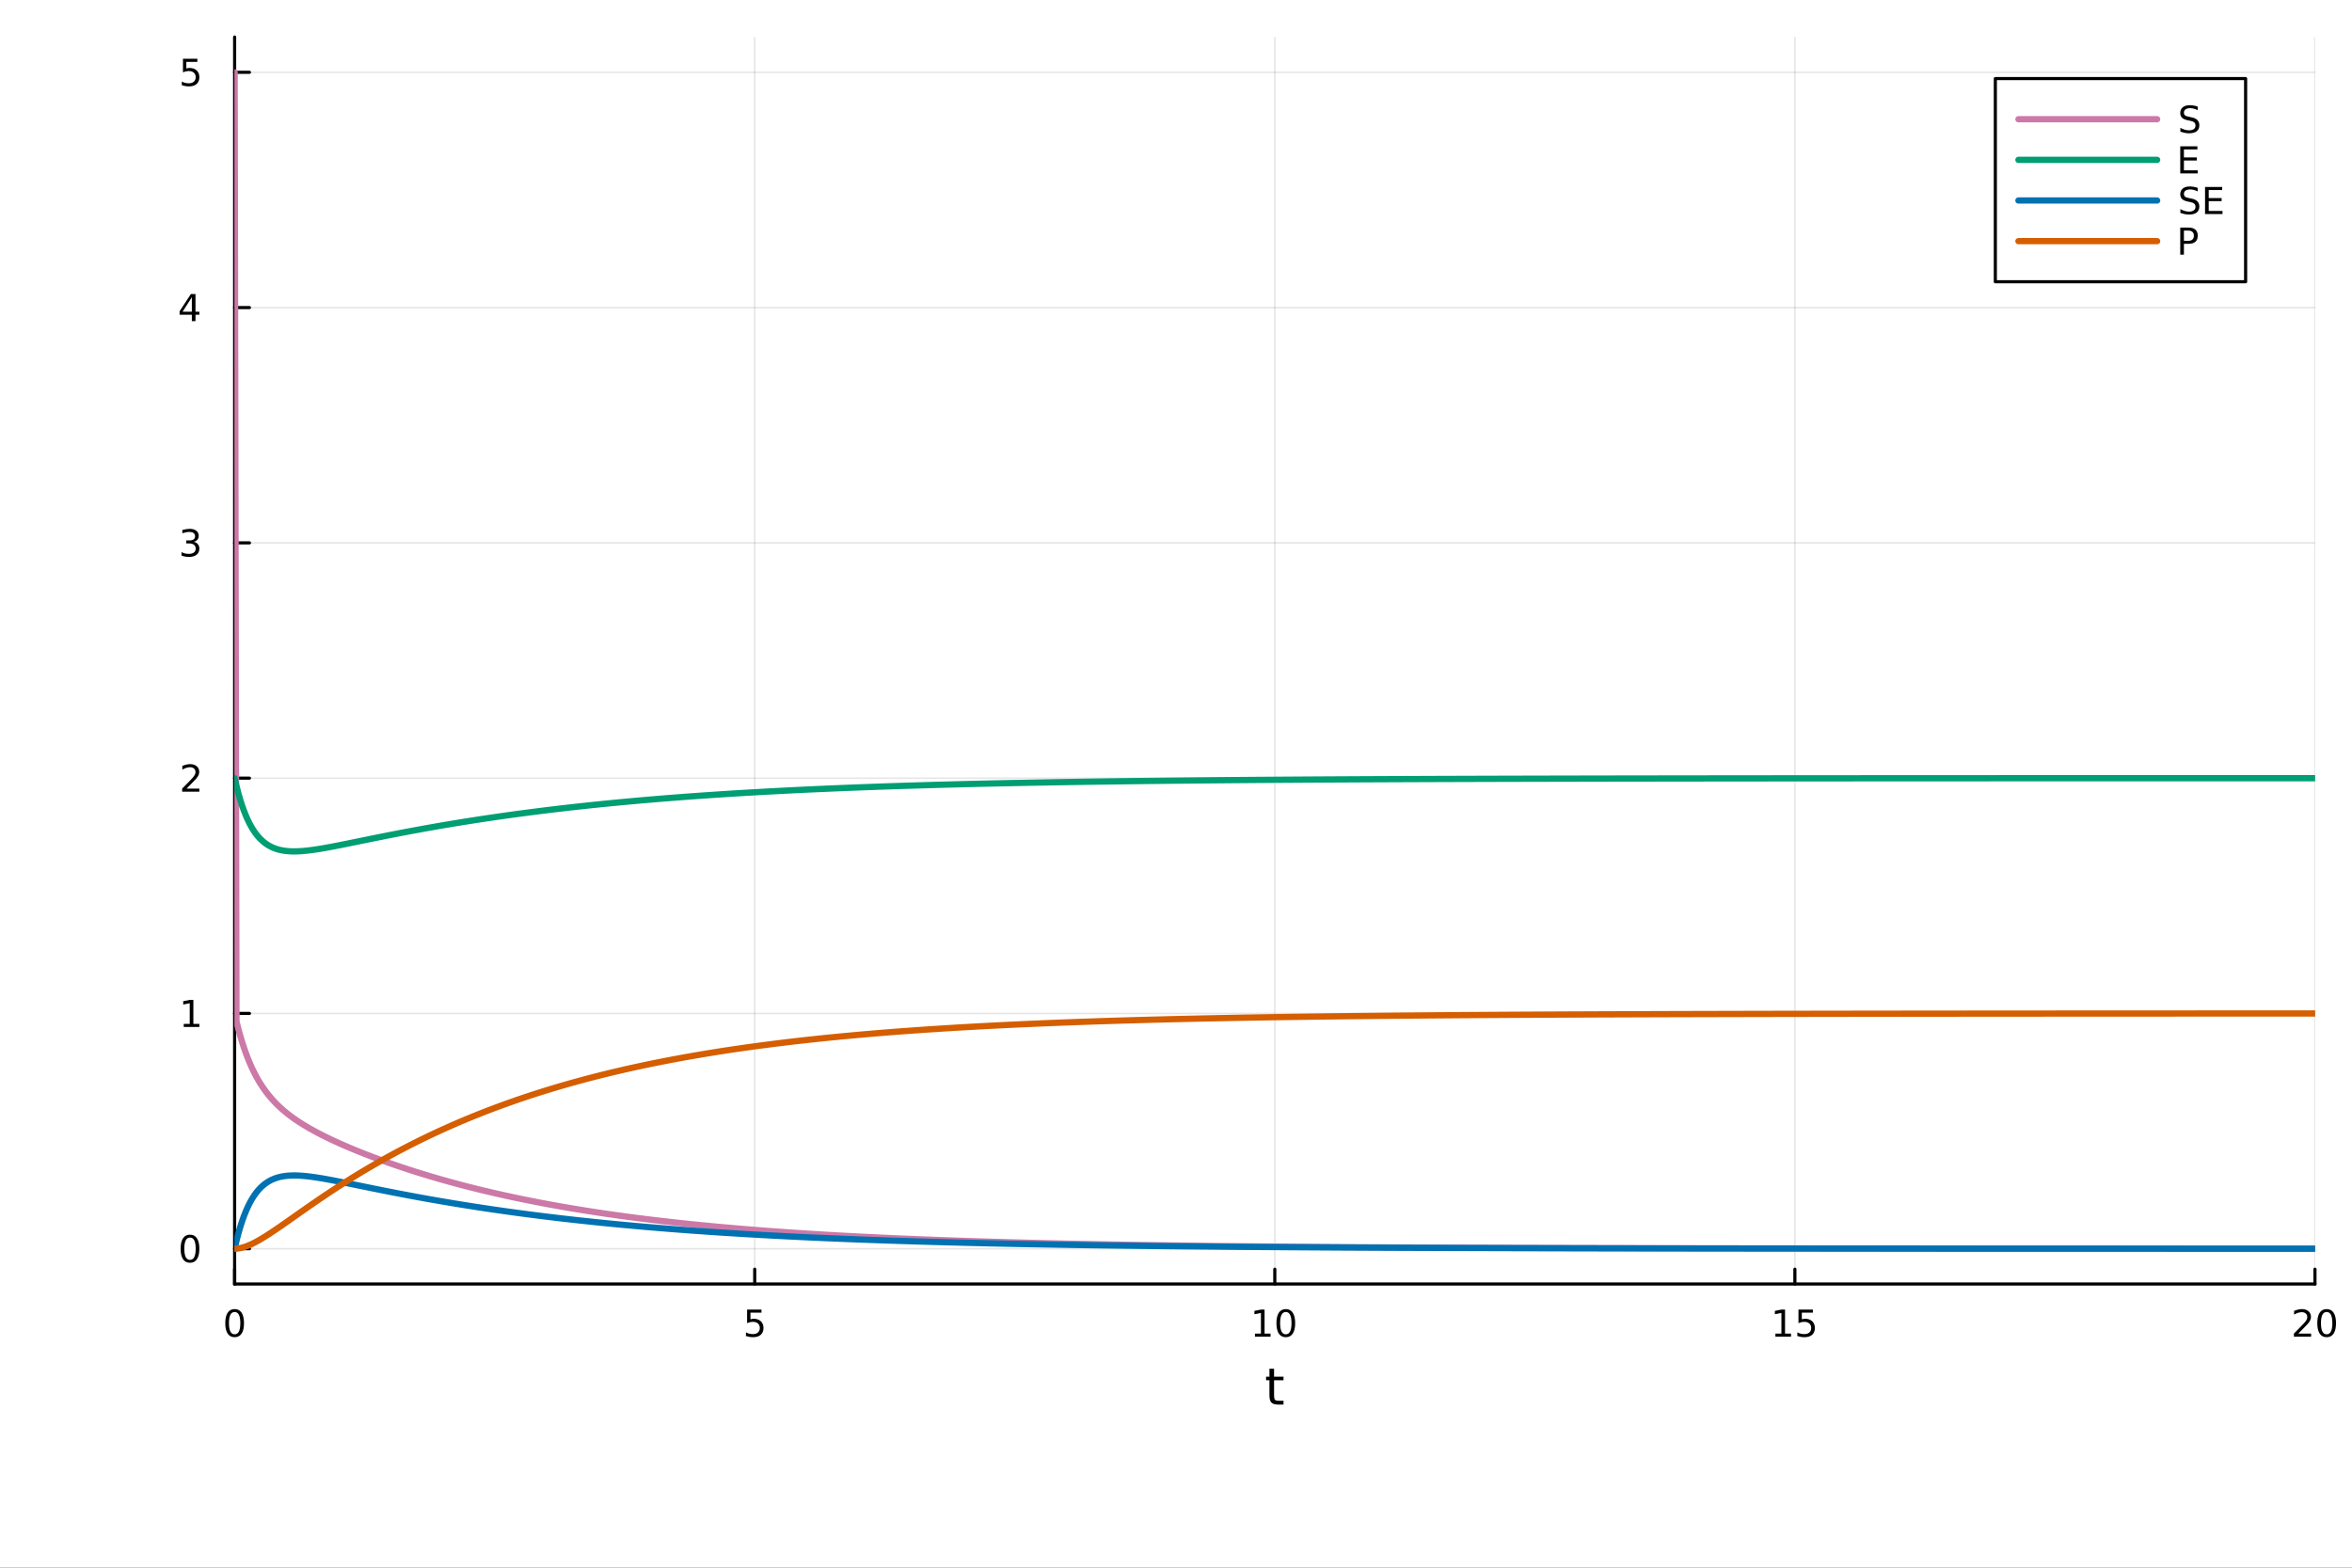 <?xml version="1.0" encoding="utf-8"?>
<svg xmlns="http://www.w3.org/2000/svg" xmlns:xlink="http://www.w3.org/1999/xlink" width="750" height="500" viewBox="0 0 3000 2000">
<rect x="0" y="0" width="3000" height="2000" fill="#333333" stroke="none"/>
<defs>
  <clipPath id="clip850">
    <rect x="0" y="0" width="3000" height="2000"/>
  </clipPath>
</defs>
<path clip-path="url(#clip850)" d="M0 2000 L3000 2000 L3000 0 L0 0  Z" fill="#ffffff" fill-rule="evenodd" fill-opacity="1"/>
<defs>
  <clipPath id="clip851">
    <rect x="600" y="0" width="2101" height="2000"/>
  </clipPath>
</defs>
<path clip-path="url(#clip850)" d="M299.28 1638.08 L2952.76 1638.08 L2952.76 47.244 L299.28 47.244  Z" fill="#ffffff" fill-rule="evenodd" fill-opacity="1"/>
<defs>
  <clipPath id="clip852">
    <rect x="299" y="47" width="2654" height="1592"/>
  </clipPath>
</defs>
<polyline clip-path="url(#clip852)" style="stroke:#000000; stroke-linecap:round; stroke-linejoin:round; stroke-width:2; stroke-opacity:0.1; fill:none" points="299.28,1638.08 299.28,47.244 "/>
<polyline clip-path="url(#clip852)" style="stroke:#000000; stroke-linecap:round; stroke-linejoin:round; stroke-width:2; stroke-opacity:0.1; fill:none" points="962.649,1638.08 962.649,47.244 "/>
<polyline clip-path="url(#clip852)" style="stroke:#000000; stroke-linecap:round; stroke-linejoin:round; stroke-width:2; stroke-opacity:0.1; fill:none" points="1626.02,1638.08 1626.02,47.244 "/>
<polyline clip-path="url(#clip852)" style="stroke:#000000; stroke-linecap:round; stroke-linejoin:round; stroke-width:2; stroke-opacity:0.1; fill:none" points="2289.39,1638.08 2289.39,47.244 "/>
<polyline clip-path="url(#clip852)" style="stroke:#000000; stroke-linecap:round; stroke-linejoin:round; stroke-width:2; stroke-opacity:0.1; fill:none" points="2952.76,1638.08 2952.76,47.244 "/>
<polyline clip-path="url(#clip852)" style="stroke:#000000; stroke-linecap:round; stroke-linejoin:round; stroke-width:2; stroke-opacity:0.1; fill:none" points="299.28,1593.05 2952.76,1593.05 "/>
<polyline clip-path="url(#clip852)" style="stroke:#000000; stroke-linecap:round; stroke-linejoin:round; stroke-width:2; stroke-opacity:0.1; fill:none" points="299.28,1292.9 2952.76,1292.9 "/>
<polyline clip-path="url(#clip852)" style="stroke:#000000; stroke-linecap:round; stroke-linejoin:round; stroke-width:2; stroke-opacity:0.1; fill:none" points="299.28,992.739 2952.76,992.739 "/>
<polyline clip-path="url(#clip852)" style="stroke:#000000; stroke-linecap:round; stroke-linejoin:round; stroke-width:2; stroke-opacity:0.1; fill:none" points="299.28,692.582 2952.76,692.582 "/>
<polyline clip-path="url(#clip852)" style="stroke:#000000; stroke-linecap:round; stroke-linejoin:round; stroke-width:2; stroke-opacity:0.1; fill:none" points="299.28,392.425 2952.76,392.425 "/>
<polyline clip-path="url(#clip852)" style="stroke:#000000; stroke-linecap:round; stroke-linejoin:round; stroke-width:2; stroke-opacity:0.1; fill:none" points="299.28,92.268 2952.76,92.268 "/>
<polyline clip-path="url(#clip850)" style="stroke:#000000; stroke-linecap:round; stroke-linejoin:round; stroke-width:4; stroke-opacity:1; fill:none" points="299.28,1638.08 2952.76,1638.08 "/>
<polyline clip-path="url(#clip850)" style="stroke:#000000; stroke-linecap:round; stroke-linejoin:round; stroke-width:4; stroke-opacity:1; fill:none" points="299.28,1638.08 299.28,1619.18 "/>
<polyline clip-path="url(#clip850)" style="stroke:#000000; stroke-linecap:round; stroke-linejoin:round; stroke-width:4; stroke-opacity:1; fill:none" points="962.649,1638.08 962.649,1619.18 "/>
<polyline clip-path="url(#clip850)" style="stroke:#000000; stroke-linecap:round; stroke-linejoin:round; stroke-width:4; stroke-opacity:1; fill:none" points="1626.02,1638.08 1626.02,1619.18 "/>
<polyline clip-path="url(#clip850)" style="stroke:#000000; stroke-linecap:round; stroke-linejoin:round; stroke-width:4; stroke-opacity:1; fill:none" points="2289.39,1638.08 2289.39,1619.18 "/>
<polyline clip-path="url(#clip850)" style="stroke:#000000; stroke-linecap:round; stroke-linejoin:round; stroke-width:4; stroke-opacity:1; fill:none" points="2952.76,1638.08 2952.76,1619.18 "/>
<path clip-path="url(#clip850)" d="M299.28 1673.8 Q295.668 1673.8 293.84 1677.36 Q292.034 1680.9 292.034 1688.03 Q292.034 1695.14 293.84 1698.7 Q295.668 1702.25 299.28 1702.25 Q302.914 1702.25 304.719 1698.7 Q306.548 1695.14 306.548 1688.03 Q306.548 1680.9 304.719 1677.36 Q302.914 1673.8 299.28 1673.8 M299.28 1670.09 Q305.09 1670.09 308.145 1674.7 Q311.224 1679.28 311.224 1688.03 Q311.224 1696.76 308.145 1701.37 Q305.09 1705.95 299.28 1705.95 Q293.469 1705.95 290.391 1701.37 Q287.335 1696.76 287.335 1688.03 Q287.335 1679.28 290.391 1674.7 Q293.469 1670.09 299.28 1670.09 Z" fill="#000000" fill-rule="nonzero" fill-opacity="1" /><path clip-path="url(#clip850)" d="M952.926 1670.72 L971.283 1670.72 L971.283 1674.65 L957.209 1674.65 L957.209 1683.12 Q958.227 1682.78 959.246 1682.62 Q960.264 1682.43 961.283 1682.43 Q967.07 1682.43 970.45 1685.6 Q973.829 1688.77 973.829 1694.19 Q973.829 1699.77 970.357 1702.87 Q966.885 1705.95 960.565 1705.95 Q958.389 1705.95 956.121 1705.58 Q953.876 1705.21 951.468 1704.47 L951.468 1699.77 Q953.551 1700.9 955.774 1701.46 Q957.996 1702.01 960.473 1702.01 Q964.477 1702.01 966.815 1699.91 Q969.153 1697.8 969.153 1694.19 Q969.153 1690.58 966.815 1688.47 Q964.477 1686.37 960.473 1686.37 Q958.598 1686.37 956.723 1686.78 Q954.871 1687.2 952.926 1688.08 L952.926 1670.72 Z" fill="#000000" fill-rule="nonzero" fill-opacity="1" /><path clip-path="url(#clip850)" d="M1600.71 1701.34 L1608.34 1701.34 L1608.34 1674.98 L1600.03 1676.64 L1600.03 1672.38 L1608.3 1670.72 L1612.97 1670.72 L1612.97 1701.34 L1620.61 1701.34 L1620.61 1705.28 L1600.71 1705.28 L1600.71 1701.34 Z" fill="#000000" fill-rule="nonzero" fill-opacity="1" /><path clip-path="url(#clip850)" d="M1640.06 1673.8 Q1636.45 1673.8 1634.62 1677.36 Q1632.81 1680.9 1632.81 1688.03 Q1632.81 1695.14 1634.62 1698.7 Q1636.45 1702.25 1640.06 1702.25 Q1643.69 1702.25 1645.5 1698.7 Q1647.33 1695.14 1647.33 1688.03 Q1647.33 1680.9 1645.5 1677.36 Q1643.69 1673.8 1640.06 1673.8 M1640.06 1670.09 Q1645.87 1670.09 1648.92 1674.7 Q1652 1679.28 1652 1688.03 Q1652 1696.76 1648.92 1701.37 Q1645.87 1705.95 1640.06 1705.95 Q1634.25 1705.95 1631.17 1701.37 Q1628.11 1696.76 1628.11 1688.03 Q1628.11 1679.28 1631.17 1674.7 Q1634.25 1670.09 1640.06 1670.09 Z" fill="#000000" fill-rule="nonzero" fill-opacity="1" /><path clip-path="url(#clip850)" d="M2264.57 1701.34 L2272.21 1701.34 L2272.21 1674.98 L2263.9 1676.64 L2263.9 1672.38 L2272.16 1670.72 L2276.84 1670.72 L2276.84 1701.34 L2284.48 1701.34 L2284.48 1705.28 L2264.57 1705.28 L2264.57 1701.34 Z" fill="#000000" fill-rule="nonzero" fill-opacity="1" /><path clip-path="url(#clip850)" d="M2293.97 1670.72 L2312.33 1670.72 L2312.33 1674.65 L2298.25 1674.65 L2298.25 1683.12 Q2299.27 1682.78 2300.29 1682.62 Q2301.31 1682.43 2302.33 1682.43 Q2308.11 1682.43 2311.49 1685.6 Q2314.87 1688.77 2314.87 1694.19 Q2314.87 1699.77 2311.4 1702.87 Q2307.93 1705.95 2301.61 1705.95 Q2299.43 1705.95 2297.16 1705.58 Q2294.92 1705.21 2292.51 1704.47 L2292.51 1699.77 Q2294.6 1700.9 2296.82 1701.46 Q2299.04 1702.01 2301.52 1702.01 Q2305.52 1702.01 2307.86 1699.91 Q2310.2 1697.8 2310.2 1694.19 Q2310.2 1690.58 2307.86 1688.47 Q2305.52 1686.37 2301.52 1686.37 Q2299.64 1686.37 2297.77 1686.78 Q2295.91 1687.2 2293.97 1688.08 L2293.97 1670.72 Z" fill="#000000" fill-rule="nonzero" fill-opacity="1" /><path clip-path="url(#clip850)" d="M2931.53 1701.34 L2947.85 1701.34 L2947.85 1705.28 L2925.9 1705.28 L2925.9 1701.34 Q2928.57 1698.59 2933.15 1693.96 Q2937.76 1689.31 2938.94 1687.96 Q2941.18 1685.44 2942.06 1683.7 Q2942.96 1681.94 2942.96 1680.25 Q2942.96 1677.5 2941.02 1675.76 Q2939.1 1674.03 2936 1674.03 Q2933.8 1674.03 2931.34 1674.79 Q2928.91 1675.56 2926.14 1677.11 L2926.14 1672.38 Q2928.96 1671.25 2931.41 1670.67 Q2933.87 1670.09 2935.9 1670.09 Q2941.27 1670.09 2944.47 1672.78 Q2947.66 1675.46 2947.66 1679.95 Q2947.66 1682.08 2946.85 1684 Q2946.07 1685.9 2943.96 1688.5 Q2943.38 1689.17 2940.28 1692.38 Q2937.18 1695.58 2931.53 1701.34 Z" fill="#000000" fill-rule="nonzero" fill-opacity="1" /><path clip-path="url(#clip850)" d="M2967.66 1673.8 Q2964.05 1673.8 2962.22 1677.36 Q2960.42 1680.9 2960.42 1688.03 Q2960.42 1695.14 2962.22 1698.7 Q2964.05 1702.25 2967.66 1702.25 Q2971.3 1702.25 2973.1 1698.7 Q2974.93 1695.14 2974.93 1688.03 Q2974.93 1680.9 2973.1 1677.36 Q2971.3 1673.8 2967.66 1673.8 M2967.66 1670.09 Q2973.47 1670.09 2976.53 1674.7 Q2979.61 1679.28 2979.61 1688.03 Q2979.61 1696.76 2976.53 1701.37 Q2973.47 1705.95 2967.66 1705.95 Q2961.85 1705.95 2958.77 1701.37 Q2955.72 1696.76 2955.72 1688.03 Q2955.72 1679.28 2958.77 1674.7 Q2961.85 1670.09 2967.66 1670.09 Z" fill="#000000" fill-rule="nonzero" fill-opacity="1" /><path clip-path="url(#clip850)" d="M1625.08 1746.17 L1625.08 1756.29 L1637.14 1756.29 L1637.14 1760.85 L1625.08 1760.85 L1625.08 1780.2 Q1625.08 1784.56 1626.26 1785.8 Q1627.47 1787.04 1631.13 1787.04 L1637.14 1787.04 L1637.14 1791.94 L1631.13 1791.94 Q1624.35 1791.94 1621.77 1789.43 Q1619.19 1786.88 1619.19 1780.2 L1619.19 1760.85 L1614.89 1760.85 L1614.89 1756.29 L1619.19 1756.29 L1619.19 1746.17 L1625.08 1746.17 Z" fill="#000000" fill-rule="nonzero" fill-opacity="1" /><polyline clip-path="url(#clip850)" style="stroke:#000000; stroke-linecap:round; stroke-linejoin:round; stroke-width:4; stroke-opacity:1; fill:none" points="299.28,1638.08 299.28,47.244 "/>
<polyline clip-path="url(#clip850)" style="stroke:#000000; stroke-linecap:round; stroke-linejoin:round; stroke-width:4; stroke-opacity:1; fill:none" points="299.28,1593.05 318.177,1593.05 "/>
<polyline clip-path="url(#clip850)" style="stroke:#000000; stroke-linecap:round; stroke-linejoin:round; stroke-width:4; stroke-opacity:1; fill:none" points="299.28,1292.9 318.177,1292.9 "/>
<polyline clip-path="url(#clip850)" style="stroke:#000000; stroke-linecap:round; stroke-linejoin:round; stroke-width:4; stroke-opacity:1; fill:none" points="299.28,992.739 318.177,992.739 "/>
<polyline clip-path="url(#clip850)" style="stroke:#000000; stroke-linecap:round; stroke-linejoin:round; stroke-width:4; stroke-opacity:1; fill:none" points="299.28,692.582 318.177,692.582 "/>
<polyline clip-path="url(#clip850)" style="stroke:#000000; stroke-linecap:round; stroke-linejoin:round; stroke-width:4; stroke-opacity:1; fill:none" points="299.28,392.425 318.177,392.425 "/>
<polyline clip-path="url(#clip850)" style="stroke:#000000; stroke-linecap:round; stroke-linejoin:round; stroke-width:4; stroke-opacity:1; fill:none" points="299.28,92.268 318.177,92.268 "/>
<path clip-path="url(#clip850)" d="M242.335 1578.85 Q238.724 1578.85 236.895 1582.42 Q235.09 1585.96 235.09 1593.09 Q235.09 1600.2 236.895 1603.76 Q238.724 1607.3 242.335 1607.3 Q245.969 1607.3 247.775 1603.76 Q249.604 1600.2 249.604 1593.09 Q249.604 1585.96 247.775 1582.42 Q245.969 1578.85 242.335 1578.85 M242.335 1575.15 Q248.145 1575.15 251.201 1579.76 Q254.28 1584.34 254.28 1593.09 Q254.28 1601.82 251.201 1606.42 Q248.145 1611.01 242.335 1611.01 Q236.525 1611.01 233.446 1606.42 Q230.391 1601.82 230.391 1593.09 Q230.391 1584.34 233.446 1579.76 Q236.525 1575.15 242.335 1575.15 Z" fill="#000000" fill-rule="nonzero" fill-opacity="1" /><path clip-path="url(#clip850)" d="M234.372 1306.24 L242.011 1306.24 L242.011 1279.88 L233.701 1281.54 L233.701 1277.28 L241.965 1275.62 L246.641 1275.62 L246.641 1306.24 L254.28 1306.24 L254.28 1310.18 L234.372 1310.18 L234.372 1306.24 Z" fill="#000000" fill-rule="nonzero" fill-opacity="1" /><path clip-path="url(#clip850)" d="M237.96 1006.08 L254.28 1006.08 L254.28 1010.02 L232.335 1010.02 L232.335 1006.08 Q234.997 1003.33 239.581 998.7 Q244.187 994.047 245.368 992.705 Q247.613 990.182 248.493 988.445 Q249.395 986.686 249.395 984.996 Q249.395 982.242 247.451 980.506 Q245.53 978.77 242.428 978.77 Q240.229 978.77 237.775 979.533 Q235.344 980.297 232.567 981.848 L232.567 977.126 Q235.391 975.992 237.844 975.413 Q240.298 974.834 242.335 974.834 Q247.705 974.834 250.9 977.52 Q254.094 980.205 254.094 984.695 Q254.094 986.825 253.284 988.746 Q252.497 990.645 250.391 993.237 Q249.812 993.908 246.71 997.126 Q243.608 1000.32 237.96 1006.08 Z" fill="#000000" fill-rule="nonzero" fill-opacity="1" /><path clip-path="url(#clip850)" d="M247.15 691.228 Q250.506 691.946 252.381 694.214 Q254.28 696.483 254.28 699.816 Q254.28 704.932 250.761 707.733 Q247.243 710.533 240.761 710.533 Q238.585 710.533 236.27 710.094 Q233.979 709.677 231.525 708.821 L231.525 704.307 Q233.469 705.441 235.784 706.02 Q238.099 706.598 240.622 706.598 Q245.02 706.598 247.312 704.862 Q249.627 703.126 249.627 699.816 Q249.627 696.76 247.474 695.047 Q245.344 693.311 241.525 693.311 L237.497 693.311 L237.497 689.469 L241.71 689.469 Q245.159 689.469 246.988 688.103 Q248.817 686.714 248.817 684.122 Q248.817 681.46 246.918 680.048 Q245.043 678.612 241.525 678.612 Q239.604 678.612 237.405 679.029 Q235.206 679.446 232.567 680.325 L232.567 676.159 Q235.229 675.418 237.544 675.048 Q239.881 674.677 241.942 674.677 Q247.266 674.677 250.368 677.108 Q253.469 679.515 253.469 683.635 Q253.469 686.506 251.826 688.497 Q250.182 690.464 247.15 691.228 Z" fill="#000000" fill-rule="nonzero" fill-opacity="1" /><path clip-path="url(#clip850)" d="M244.696 379.219 L232.891 397.668 L244.696 397.668 L244.696 379.219 M243.469 375.145 L249.349 375.145 L249.349 397.668 L254.28 397.668 L254.28 401.557 L249.349 401.557 L249.349 409.705 L244.696 409.705 L244.696 401.557 L229.094 401.557 L229.094 397.043 L243.469 375.145 Z" fill="#000000" fill-rule="nonzero" fill-opacity="1" /><path clip-path="url(#clip850)" d="M233.377 74.988 L251.733 74.988 L251.733 78.923 L237.659 78.923 L237.659 87.395 Q238.678 87.048 239.696 86.886 Q240.715 86.701 241.733 86.701 Q247.52 86.701 250.9 89.872 Q254.28 93.043 254.28 98.46 Q254.28 104.038 250.807 107.14 Q247.335 110.219 241.016 110.219 Q238.84 110.219 236.571 109.849 Q234.326 109.478 231.919 108.738 L231.919 104.038 Q234.002 105.173 236.224 105.728 Q238.446 106.284 240.923 106.284 Q244.928 106.284 247.266 104.177 Q249.604 102.071 249.604 98.46 Q249.604 94.849 247.266 92.742 Q244.928 90.636 240.923 90.636 Q239.048 90.636 237.173 91.052 Q235.321 91.469 233.377 92.349 L233.377 74.988 Z" fill="#000000" fill-rule="nonzero" fill-opacity="1" /><polyline clip-path="url(#clip852)" style="stroke:#cc79a7; stroke-linecap:round; stroke-linejoin:round; stroke-width:8; stroke-opacity:1; fill:none" points="299.28,92.268 301.63,1303.08 303.98,1312.42 306.33,1321 308.681,1328.9 311.031,1336.2 313.381,1342.94 315.732,1349.19 318.082,1354.99 320.432,1360.39 322.782,1365.41 325.133,1370.11 327.483,1374.5 329.833,1378.61 332.184,1382.48 334.534,1386.11 336.884,1389.53 339.234,1392.77 341.585,1395.83 343.935,1398.73 346.285,1401.48 348.636,1404.1 350.986,1406.6 353.336,1408.98 355.686,1411.26 358.037,1413.44 360.387,1415.54 362.737,1417.55 365.088,1419.49 367.438,1421.37 369.788,1423.17 372.138,1424.92 374.489,1426.62 376.839,1428.26 379.189,1429.86 381.54,1431.41 383.89,1432.92 386.24,1434.4 388.591,1435.84 390.941,1437.25 393.291,1438.62 395.641,1439.97 397.992,1441.29 400.342,1442.59 402.692,1443.86 405.043,1445.11 407.393,1446.34 409.743,1447.55 412.093,1448.74 414.444,1449.91 416.794,1451.06 419.144,1452.2 421.495,1453.33 423.845,1454.44 426.195,1455.53 428.545,1456.61 430.896,1457.68 433.246,1458.74 435.596,1459.78 437.947,1460.82 440.297,1461.84 442.647,1462.85 444.997,1463.85 447.348,1464.84 449.698,1465.83 452.048,1466.8 454.399,1467.76 456.749,1468.72 459.099,1469.67 461.449,1470.6 463.8,1471.53 466.15,1472.46 468.5,1473.37 470.851,1474.28 473.201,1475.17 475.551,1476.06 477.902,1476.95 480.252,1477.83 482.602,1478.7 484.952,1479.56 487.303,1480.41 489.653,1481.26 492.003,1482.11 494.354,1482.94 496.704,1483.77 499.054,1484.59 501.404,1485.41 503.755,1486.22 506.105,1487.03 508.455,1487.82 510.806,1488.62 513.156,1489.4 515.506,1490.18 517.856,1490.96 520.207,1491.73 522.557,1492.49 524.907,1493.25 527.258,1494 529.608,1494.75 531.958,1495.49 534.308,1496.22 536.659,1496.95 539.009,1497.68 541.359,1498.39 543.71,1499.11 546.06,1499.82 548.41,1500.52 550.76,1501.22 553.111,1501.91 555.461,1502.6 557.811,1503.28 560.162,1503.96 562.512,1504.63 564.862,1505.3 567.212,1505.96 569.563,1506.62 571.913,1507.27 574.263,1507.92 576.614,1508.56 578.964,1509.2 581.314,1509.84 583.665,1510.46 586.015,1511.09 588.365,1511.71 590.715,1512.32 593.066,1512.94 595.416,1513.54 597.766,1514.14 600.117,1514.74 602.467,1515.33 604.817,1515.92 607.167,1516.51 609.518,1517.09 611.868,1517.66 614.218,1518.23 616.569,1518.8 618.919,1519.36 621.269,1519.92 623.619,1520.48 625.97,1521.03 628.32,1521.58 630.67,1522.12 633.021,1522.66 635.371,1523.19 637.721,1523.72 640.071,1524.25 642.422,1524.77 644.772,1525.29 647.122,1525.8 649.473,1526.32 651.823,1526.82 654.173,1527.33 656.523,1527.83 658.874,1528.32 661.224,1528.81 663.574,1529.3 665.925,1529.79 668.275,1530.27 670.625,1530.75 672.976,1531.22 675.326,1531.69 677.676,1532.16 680.026,1532.62 682.377,1533.08 684.727,1533.54 687.077,1533.99 689.428,1534.44 691.778,1534.89 694.128,1535.33 696.478,1535.77 698.829,1536.21 701.179,1536.64 703.529,1537.07 705.88,1537.5 708.23,1537.92 710.58,1538.34 712.93,1538.76 715.281,1539.18 717.631,1539.59 719.981,1540 722.332,1540.4 724.682,1540.8 727.032,1541.2 729.382,1541.6 731.733,1541.99 734.083,1542.38 736.433,1542.77 738.784,1543.15 741.134,1543.53 743.484,1543.91 745.834,1544.29 748.185,1544.66 750.535,1545.03 752.885,1545.4 755.236,1545.76 757.586,1546.12 759.936,1546.48 762.286,1546.84 764.637,1547.19 766.987,1547.54 769.337,1547.89 771.688,1548.24 774.038,1548.58 776.388,1548.92 778.739,1549.26 781.089,1549.59 783.439,1549.93 785.789,1550.26 788.14,1550.58 790.49,1550.91 792.84,1551.23 795.191,1551.55 797.541,1551.87 799.891,1552.18 802.241,1552.5 804.592,1552.81 806.942,1553.12 809.292,1553.42 811.643,1553.73 813.993,1554.03 816.343,1554.33 818.693,1554.62 821.044,1554.92 823.394,1555.21 825.744,1555.5 828.095,1555.79 830.445,1556.07 832.795,1556.36 835.145,1556.64 837.496,1556.92 839.846,1557.2 842.196,1557.47 844.547,1557.74 846.897,1558.02 849.247,1558.28 851.597,1558.55 853.948,1558.82 856.298,1559.08 858.648,1559.34 860.999,1559.6 863.349,1559.85 865.699,1560.11 868.049,1560.36 870.4,1560.61 872.75,1560.86 875.1,1561.11 877.451,1561.36 879.801,1561.6 882.151,1561.84 884.502,1562.08 886.852,1562.32 889.202,1562.55 891.552,1562.79 893.903,1563.02 896.253,1563.25 898.603,1563.48 900.954,1563.71 903.304,1563.93 905.654,1564.16 908.004,1564.38 910.355,1564.6 912.705,1564.82 915.055,1565.04 917.406,1565.25 919.756,1565.46 922.106,1565.68 924.456,1565.89 926.807,1566.1 929.157,1566.3 931.507,1566.51 933.858,1566.71 936.208,1566.92 938.558,1567.12 940.908,1567.32 943.259,1567.51 945.609,1567.71 947.959,1567.91 950.31,1568.1 952.66,1568.29 955.01,1568.48 957.36,1568.67 959.711,1568.86 962.061,1569.04 964.411,1569.23 966.762,1569.41 969.112,1569.59 971.462,1569.78 973.813,1569.95 976.163,1570.13 978.513,1570.31 980.863,1570.48 983.214,1570.66 985.564,1570.83 987.914,1571 990.265,1571.17 992.615,1571.34 994.965,1571.51 997.315,1571.67 999.666,1571.84 1002.02,1572 1004.37,1572.16 1006.72,1572.32 1009.07,1572.48 1011.42,1572.64 1013.77,1572.8 1016.12,1572.95 1018.47,1573.11 1020.82,1573.26 1023.17,1573.42 1025.52,1573.57 1027.87,1573.72 1030.22,1573.87 1032.57,1574.01 1034.92,1574.16 1037.27,1574.31 1039.62,1574.45 1041.97,1574.59 1044.32,1574.74 1046.67,1574.88 1049.02,1575.02 1051.37,1575.16 1053.72,1575.29 1056.07,1575.43 1058.42,1575.57 1060.77,1575.7 1063.12,1575.84 1065.47,1575.97 1067.82,1576.1 1070.17,1576.23 1072.52,1576.36 1074.87,1576.49 1077.23,1576.62 1079.58,1576.74 1081.93,1576.87 1084.28,1576.99 1086.63,1577.12 1088.98,1577.24 1091.33,1577.36 1093.68,1577.48 1096.03,1577.6 1098.38,1577.72 1100.73,1577.84 1103.08,1577.96 1105.43,1578.07 1107.78,1578.19 1110.13,1578.3 1112.48,1578.42 1114.83,1578.53 1117.18,1578.64 1119.53,1578.75 1121.88,1578.86 1124.23,1578.97 1126.58,1579.08 1128.93,1579.19 1131.28,1579.3 1133.63,1579.4 1135.98,1579.51 1138.33,1579.61 1140.68,1579.72 1143.03,1579.82 1145.38,1579.92 1147.73,1580.02 1150.08,1580.12 1152.43,1580.22 1154.78,1580.32 1157.14,1580.42 1159.49,1580.52 1161.84,1580.62 1164.19,1580.71 1166.54,1580.81 1168.89,1580.9 1171.24,1580.99 1173.59,1581.09 1175.94,1581.18 1178.29,1581.27 1180.64,1581.36 1182.99,1581.45 1185.34,1581.54 1187.69,1581.63 1190.04,1581.72 1192.39,1581.81 1194.74,1581.89 1197.09,1581.98 1199.44,1582.07 1201.79,1582.15 1204.14,1582.23 1206.49,1582.32 1208.84,1582.4 1211.19,1582.48 1213.54,1582.56 1215.89,1582.65 1218.24,1582.73 1220.59,1582.81 1222.94,1582.88 1225.29,1582.96 1227.64,1583.04 1229.99,1583.12 1232.34,1583.2 1234.69,1583.27 1237.04,1583.35 1239.4,1583.42 1241.75,1583.5 1244.1,1583.57 1246.45,1583.64 1248.8,1583.72 1251.15,1583.79 1253.5,1583.86 1255.85,1583.93 1258.2,1584 1260.55,1584.07 1262.9,1584.14 1265.25,1584.21 1267.6,1584.28 1269.95,1584.35 1272.3,1584.41 1274.65,1584.48 1277,1584.55 1279.35,1584.61 1281.7,1584.68 1284.05,1584.74 1286.4,1584.81 1288.75,1584.87 1291.1,1584.93 1293.45,1585 1295.8,1585.06 1298.15,1585.12 1300.5,1585.18 1302.85,1585.24 1305.2,1585.3 1307.55,1585.36 1309.9,1585.42 1312.25,1585.48 1314.6,1585.54 1316.95,1585.6 1319.3,1585.65 1321.66,1585.71 1324.01,1585.77 1326.36,1585.82 1328.71,1585.88 1331.06,1585.94 1333.41,1585.99 1335.76,1586.04 1338.11,1586.1 1340.46,1586.15 1342.81,1586.21 1345.16,1586.26 1347.51,1586.31 1349.86,1586.36 1352.21,1586.42 1354.56,1586.47 1356.91,1586.52 1359.26,1586.57 1361.61,1586.62 1363.96,1586.67 1366.31,1586.72 1368.66,1586.77 1371.01,1586.81 1373.36,1586.86 1375.71,1586.91 1378.06,1586.96 1380.41,1587.01 1382.76,1587.05 1385.11,1587.1 1387.46,1587.14 1389.81,1587.19 1392.16,1587.24 1394.51,1587.28 1396.86,1587.33 1399.21,1587.37 1401.57,1587.41 1403.92,1587.46 1406.27,1587.5 1408.62,1587.54 1410.97,1587.59 1413.32,1587.63 1415.67,1587.67 1418.02,1587.71 1420.37,1587.75 1422.72,1587.79 1425.07,1587.83 1427.42,1587.87 1429.77,1587.91 1432.12,1587.95 1434.47,1587.99 1436.82,1588.03 1439.17,1588.07 1441.52,1588.11 1443.87,1588.15 1446.22,1588.19 1448.57,1588.22 1450.92,1588.26 1453.27,1588.3 1455.62,1588.34 1457.97,1588.37 1460.32,1588.41 1462.67,1588.44 1465.02,1588.48 1467.37,1588.51 1469.72,1588.55 1472.07,1588.58 1474.42,1588.62 1476.77,1588.65 1479.12,1588.69 1481.47,1588.72 1483.83,1588.75 1486.18,1588.79 1488.53,1588.82 1490.88,1588.85 1493.23,1588.89 1495.58,1588.92 1497.93,1588.95 1500.28,1588.98 1502.63,1589.01 1504.98,1589.04 1507.33,1589.08 1509.68,1589.11 1512.03,1589.14 1514.38,1589.17 1516.73,1589.2 1519.08,1589.23 1521.43,1589.26 1523.78,1589.29 1526.13,1589.32 1528.48,1589.34 1530.83,1589.37 1533.18,1589.4 1535.53,1589.43 1537.88,1589.46 1540.23,1589.49 1542.58,1589.51 1544.93,1589.54 1547.28,1589.57 1549.63,1589.59 1551.98,1589.62 1554.33,1589.65 1556.68,1589.67 1559.03,1589.7 1561.38,1589.73 1563.74,1589.75 1566.09,1589.78 1568.44,1589.8 1570.79,1589.83 1573.14,1589.85 1575.49,1589.88 1577.84,1589.9 1580.19,1589.93 1582.54,1589.95 1584.89,1589.97 1587.24,1590 1589.59,1590.02 1591.94,1590.05 1594.29,1590.07 1596.64,1590.09 1598.99,1590.11 1601.34,1590.14 1603.69,1590.16 1606.04,1590.18 1608.39,1590.2 1610.74,1590.23 1613.09,1590.25 1615.44,1590.27 1617.79,1590.29 1620.14,1590.31 1622.49,1590.33 1624.84,1590.36 1627.19,1590.38 1629.54,1590.4 1631.89,1590.42 1634.24,1590.44 1636.59,1590.46 1638.94,1590.48 1641.29,1590.5 1643.64,1590.52 1646,1590.54 1648.35,1590.56 1650.7,1590.58 1653.05,1590.6 1655.4,1590.61 1657.75,1590.63 1660.1,1590.65 1662.45,1590.67 1664.8,1590.69 1667.15,1590.71 1669.5,1590.73 1671.85,1590.74 1674.2,1590.76 1676.55,1590.78 1678.9,1590.8 1681.25,1590.81 1683.6,1590.83 1685.95,1590.85 1688.3,1590.87 1690.65,1590.88 1693,1590.9 1695.35,1590.92 1697.7,1590.93 1700.05,1590.95 1702.4,1590.97 1704.75,1590.98 1707.1,1591 1709.45,1591.01 1711.8,1591.03 1714.15,1591.04 1716.5,1591.06 1718.85,1591.08 1721.2,1591.09 1723.55,1591.11 1725.91,1591.12 1728.26,1591.14 1730.61,1591.15 1732.96,1591.17 1735.31,1591.18 1737.66,1591.19 1740.01,1591.21 1742.36,1591.22 1744.71,1591.24 1747.06,1591.25 1749.41,1591.27 1751.76,1591.28 1754.11,1591.29 1756.46,1591.31 1758.81,1591.32 1761.16,1591.33 1763.51,1591.35 1765.86,1591.36 1768.21,1591.37 1770.56,1591.39 1772.91,1591.4 1775.26,1591.41 1777.61,1591.42 1779.96,1591.44 1782.31,1591.45 1784.66,1591.46 1787.01,1591.47 1789.36,1591.49 1791.71,1591.5 1794.06,1591.51 1796.41,1591.52 1798.76,1591.53 1801.11,1591.55 1803.46,1591.56 1805.81,1591.57 1808.17,1591.58 1810.52,1591.59 1812.87,1591.6 1815.22,1591.62 1817.57,1591.63 1819.92,1591.64 1822.27,1591.65 1824.62,1591.66 1826.97,1591.67 1829.32,1591.68 1831.67,1591.69 1834.02,1591.7 1836.37,1591.71 1838.72,1591.72 1841.07,1591.73 1843.42,1591.74 1845.77,1591.75 1848.12,1591.76 1850.47,1591.77 1852.82,1591.78 1855.17,1591.79 1857.52,1591.8 1859.87,1591.81 1862.22,1591.82 1864.57,1591.83 1866.92,1591.84 1869.27,1591.85 1871.62,1591.86 1873.97,1591.87 1876.32,1591.88 1878.67,1591.89 1881.02,1591.9 1883.37,1591.91 1885.72,1591.91 1888.07,1591.92 1890.43,1591.93 1892.78,1591.94 1895.13,1591.95 1897.48,1591.96 1899.83,1591.97 1902.18,1591.97 1904.53,1591.98 1906.88,1591.99 1909.23,1592 1911.58,1592.01 1913.93,1592.02 1916.28,1592.02 1918.63,1592.03 1920.98,1592.04 1923.33,1592.05 1925.68,1592.06 1928.03,1592.06 1930.38,1592.07 1932.73,1592.08 1935.08,1592.09 1937.43,1592.09 1939.78,1592.1 1942.13,1592.11 1944.48,1592.12 1946.83,1592.12 1949.18,1592.13 1951.53,1592.14 1953.88,1592.14 1956.23,1592.15 1958.58,1592.16 1960.93,1592.16 1963.28,1592.17 1965.63,1592.18 1967.98,1592.19 1970.34,1592.19 1972.69,1592.2 1975.04,1592.21 1977.39,1592.21 1979.74,1592.22 1982.09,1592.22 1984.44,1592.23 1986.79,1592.24 1989.14,1592.24 1991.49,1592.25 1993.84,1592.26 1996.19,1592.26 1998.54,1592.27 2000.89,1592.27 2003.24,1592.28 2005.59,1592.29 2007.94,1592.29 2010.29,1592.3 2012.64,1592.3 2014.99,1592.31 2017.34,1592.32 2019.69,1592.32 2022.04,1592.33 2024.39,1592.33 2026.74,1592.34 2029.09,1592.34 2031.44,1592.35 2033.79,1592.36 2036.14,1592.36 2038.49,1592.37 2040.84,1592.37 2043.19,1592.38 2045.54,1592.38 2047.89,1592.39 2050.24,1592.39 2052.6,1592.4 2054.95,1592.4 2057.3,1592.41 2059.65,1592.41 2062,1592.42 2064.35,1592.42 2066.7,1592.43 2069.05,1592.43 2071.4,1592.44 2073.75,1592.44 2076.1,1592.45 2078.45,1592.45 2080.8,1592.46 2083.15,1592.46 2085.5,1592.46 2087.85,1592.47 2090.2,1592.47 2092.55,1592.48 2094.9,1592.48 2097.25,1592.49 2099.6,1592.49 2101.95,1592.5 2104.3,1592.5 2106.65,1592.5 2109,1592.51 2111.35,1592.51 2113.7,1592.52 2116.05,1592.52 2118.4,1592.53 2120.75,1592.53 2123.1,1592.53 2125.45,1592.54 2127.8,1592.54 2130.15,1592.55 2132.51,1592.55 2134.86,1592.55 2137.21,1592.56 2139.56,1592.56 2141.91,1592.56 2144.26,1592.57 2146.61,1592.57 2148.96,1592.58 2151.31,1592.58 2153.66,1592.58 2156.01,1592.59 2158.36,1592.59 2160.71,1592.59 2163.06,1592.6 2165.41,1592.6 2167.76,1592.61 2170.11,1592.61 2172.46,1592.61 2174.81,1592.62 2177.16,1592.62 2179.51,1592.62 2181.86,1592.63 2184.21,1592.63 2186.56,1592.63 2188.91,1592.64 2191.26,1592.64 2193.61,1592.64 2195.96,1592.64 2198.31,1592.65 2200.66,1592.65 2203.01,1592.65 2205.36,1592.66 2207.71,1592.66 2210.06,1592.66 2212.41,1592.67 2214.77,1592.67 2217.12,1592.67 2219.47,1592.68 2221.82,1592.68 2224.17,1592.68 2226.52,1592.68 2228.87,1592.69 2231.22,1592.69 2233.57,1592.69 2235.92,1592.7 2238.27,1592.7 2240.62,1592.7 2242.97,1592.7 2245.32,1592.71 2247.67,1592.71 2250.02,1592.71 2252.37,1592.71 2254.72,1592.72 2257.07,1592.72 2259.42,1592.72 2261.77,1592.72 2264.12,1592.73 2266.47,1592.73 2268.82,1592.73 2271.17,1592.73 2273.52,1592.74 2275.87,1592.74 2278.22,1592.74 2280.57,1592.74 2282.92,1592.75 2285.27,1592.75 2287.62,1592.75 2289.97,1592.75 2292.32,1592.76 2294.67,1592.76 2297.03,1592.76 2299.38,1592.76 2301.73,1592.77 2304.08,1592.77 2306.43,1592.77 2308.78,1592.77 2311.13,1592.77 2313.48,1592.78 2315.83,1592.78 2318.18,1592.78 2320.53,1592.78 2322.88,1592.79 2325.23,1592.79 2327.58,1592.79 2329.93,1592.79 2332.28,1592.79 2334.63,1592.8 2336.98,1592.8 2339.33,1592.8 2341.68,1592.8 2344.03,1592.8 2346.38,1592.81 2348.73,1592.81 2351.08,1592.81 2353.43,1592.81 2355.78,1592.81 2358.13,1592.81 2360.48,1592.82 2362.83,1592.82 2365.18,1592.82 2367.53,1592.82 2369.88,1592.82 2372.23,1592.83 2374.58,1592.83 2376.94,1592.83 2379.29,1592.83 2381.64,1592.83 2383.99,1592.83 2386.34,1592.84 2388.69,1592.84 2391.04,1592.84 2393.39,1592.84 2395.74,1592.84 2398.09,1592.84 2400.44,1592.85 2402.79,1592.85 2405.14,1592.85 2407.49,1592.85 2409.84,1592.85 2412.19,1592.85 2414.54,1592.86 2416.89,1592.86 2419.24,1592.86 2421.59,1592.86 2423.94,1592.86 2426.29,1592.86 2428.64,1592.86 2430.99,1592.87 2433.34,1592.87 2435.69,1592.87 2438.04,1592.87 2440.39,1592.87 2442.74,1592.87 2445.09,1592.87 2447.44,1592.88 2449.79,1592.88 2452.14,1592.88 2454.49,1592.88 2456.84,1592.88 2459.2,1592.88 2461.55,1592.88 2463.9,1592.89 2466.25,1592.89 2468.6,1592.89 2470.95,1592.89 2473.3,1592.89 2475.65,1592.89 2478,1592.89 2480.35,1592.89 2482.7,1592.9 2485.05,1592.9 2487.4,1592.9 2489.75,1592.9 2492.1,1592.9 2494.45,1592.9 2496.8,1592.9 2499.15,1592.9 2501.5,1592.9 2503.85,1592.91 2506.2,1592.91 2508.55,1592.91 2510.9,1592.91 2513.25,1592.91 2515.6,1592.91 2517.95,1592.91 2520.3,1592.91 2522.65,1592.91 2525,1592.92 2527.35,1592.92 2529.7,1592.92 2532.05,1592.92 2534.4,1592.92 2536.75,1592.92 2539.11,1592.92 2541.46,1592.92 2543.81,1592.92 2546.16,1592.93 2548.51,1592.93 2550.86,1592.93 2553.21,1592.93 2555.56,1592.93 2557.91,1592.93 2560.26,1592.93 2562.61,1592.93 2564.96,1592.93 2567.31,1592.93 2569.66,1592.93 2572.01,1592.94 2574.36,1592.94 2576.71,1592.94 2579.06,1592.94 2581.41,1592.94 2583.76,1592.94 2586.11,1592.94 2588.46,1592.94 2590.81,1592.94 2593.16,1592.94 2595.51,1592.94 2597.86,1592.95 2600.21,1592.95 2602.56,1592.95 2604.91,1592.95 2607.26,1592.95 2609.61,1592.95 2611.96,1592.95 2614.31,1592.95 2616.66,1592.95 2619.01,1592.95 2621.37,1592.95 2623.72,1592.95 2626.07,1592.96 2628.42,1592.96 2630.77,1592.96 2633.12,1592.96 2635.47,1592.96 2637.82,1592.96 2640.17,1592.96 2642.52,1592.96 2644.87,1592.96 2647.22,1592.96 2649.57,1592.96 2651.92,1592.96 2654.27,1592.96 2656.62,1592.96 2658.97,1592.97 2661.32,1592.97 2663.67,1592.97 2666.02,1592.97 2668.37,1592.97 2670.72,1592.97 2673.07,1592.97 2675.42,1592.97 2677.77,1592.97 2680.12,1592.97 2682.47,1592.97 2684.82,1592.97 2687.17,1592.97 2689.52,1592.97 2691.87,1592.97 2694.22,1592.98 2696.57,1592.98 2698.92,1592.98 2701.27,1592.98 2703.63,1592.98 2705.98,1592.98 2708.33,1592.98 2710.68,1592.98 2713.03,1592.98 2715.38,1592.98 2717.73,1592.98 2720.08,1592.98 2722.43,1592.98 2724.78,1592.98 2727.13,1592.98 2729.48,1592.98 2731.83,1592.98 2734.18,1592.98 2736.53,1592.99 2738.88,1592.99 2741.23,1592.99 2743.58,1592.99 2745.93,1592.99 2748.28,1592.99 2750.63,1592.99 2752.98,1592.99 2755.33,1592.99 2757.68,1592.99 2760.03,1592.99 2762.38,1592.99 2764.73,1592.99 2767.08,1592.99 2769.43,1592.99 2771.78,1592.99 2774.13,1592.99 2776.48,1592.99 2778.83,1592.99 2781.18,1592.99 2783.54,1593 2785.89,1593 2788.24,1593 2790.59,1593 2792.94,1593 2795.29,1593 2797.64,1593 2799.99,1593 2802.34,1593 2804.69,1593 2807.04,1593 2809.39,1593 2811.74,1593 2814.09,1593 2816.44,1593 2818.79,1593 2821.14,1593 2823.49,1593 2825.84,1593 2828.19,1593 2830.54,1593 2832.89,1593 2835.24,1593 2837.59,1593 2839.94,1593.01 2842.29,1593.01 2844.64,1593.01 2846.99,1593.01 2849.34,1593.01 2851.69,1593.01 2854.04,1593.01 2856.39,1593.01 2858.74,1593.01 2861.09,1593.01 2863.44,1593.01 2865.8,1593.01 2868.15,1593.01 2870.5,1593.01 2872.85,1593.01 2875.2,1593.01 2877.55,1593.01 2879.9,1593.01 2882.25,1593.01 2884.6,1593.01 2886.95,1593.01 2889.3,1593.01 2891.65,1593.01 2894,1593.01 2896.35,1593.01 2898.7,1593.01 2901.05,1593.01 2903.4,1593.01 2905.75,1593.01 2908.1,1593.02 2910.45,1593.02 2912.8,1593.02 2915.15,1593.02 2917.5,1593.02 2919.85,1593.02 2922.2,1593.02 2924.55,1593.02 2926.9,1593.02 2929.25,1593.02 2931.6,1593.02 2933.95,1593.02 2936.3,1593.02 2938.65,1593.02 2941,1593.02 2943.35,1593.02 2945.71,1593.02 2948.06,1593.02 2950.41,1593.02 2952.76,1593.02 "/>
<polyline clip-path="url(#clip852)" style="stroke:#009e73; stroke-linecap:round; stroke-linejoin:round; stroke-width:8; stroke-opacity:1; fill:none" points="299.28,992.739 301.63,1002.83 303.98,1011.91 306.33,1020.08 308.681,1027.43 311.031,1034.05 313.381,1040.01 315.732,1045.37 318.082,1050.2 320.432,1054.54 322.782,1058.43 325.133,1061.93 327.483,1065.07 329.833,1067.88 332.184,1070.38 334.534,1072.62 336.884,1074.61 339.234,1076.38 341.585,1077.95 343.935,1079.32 346.285,1080.53 348.636,1081.59 350.986,1082.5 353.336,1083.29 355.686,1083.96 358.037,1084.52 360.387,1084.98 362.737,1085.36 365.088,1085.66 367.438,1085.88 369.788,1086.04 372.138,1086.14 374.489,1086.17 376.839,1086.16 379.189,1086.11 381.54,1086.01 383.89,1085.87 386.24,1085.7 388.591,1085.49 390.941,1085.26 393.291,1085 395.641,1084.71 397.992,1084.41 400.342,1084.08 402.692,1083.74 405.043,1083.38 407.393,1083.01 409.743,1082.62 412.093,1082.22 414.444,1081.81 416.794,1081.39 419.144,1080.96 421.495,1080.53 423.845,1080.09 426.195,1079.64 428.545,1079.18 430.896,1078.73 433.246,1078.26 435.596,1077.8 437.947,1077.33 440.297,1076.86 442.647,1076.38 444.997,1075.91 447.348,1075.43 449.698,1074.95 452.048,1074.47 454.399,1073.99 456.749,1073.51 459.099,1073.03 461.449,1072.55 463.8,1072.07 466.15,1071.59 468.5,1071.11 470.851,1070.64 473.201,1070.16 475.551,1069.68 477.902,1069.21 480.252,1068.73 482.602,1068.26 484.952,1067.79 487.303,1067.32 489.653,1066.85 492.003,1066.39 494.354,1065.92 496.704,1065.46 499.054,1065 501.404,1064.54 503.755,1064.08 506.105,1063.63 508.455,1063.17 510.806,1062.72 513.156,1062.27 515.506,1061.83 517.856,1061.38 520.207,1060.94 522.557,1060.5 524.907,1060.06 527.258,1059.62 529.608,1059.19 531.958,1058.75 534.308,1058.32 536.659,1057.89 539.009,1057.47 541.359,1057.04 543.71,1056.62 546.06,1056.2 548.41,1055.78 550.76,1055.37 553.111,1054.96 555.461,1054.55 557.811,1054.14 560.162,1053.73 562.512,1053.33 564.862,1052.92 567.212,1052.52 569.563,1052.13 571.913,1051.73 574.263,1051.34 576.614,1050.95 578.964,1050.56 581.314,1050.17 583.665,1049.79 586.015,1049.4 588.365,1049.02 590.715,1048.64 593.066,1048.27 595.416,1047.89 597.766,1047.52 600.117,1047.15 602.467,1046.79 604.817,1046.42 607.167,1046.06 609.518,1045.69 611.868,1045.34 614.218,1044.98 616.569,1044.62 618.919,1044.27 621.269,1043.92 623.619,1043.57 625.97,1043.22 628.32,1042.88 630.67,1042.54 633.021,1042.2 635.371,1041.86 637.721,1041.52 640.071,1041.19 642.422,1040.85 644.772,1040.52 647.122,1040.19 649.473,1039.87 651.823,1039.54 654.173,1039.22 656.523,1038.9 658.874,1038.58 661.224,1038.26 663.574,1037.95 665.925,1037.64 668.275,1037.32 670.625,1037.01 672.976,1036.71 675.326,1036.4 677.676,1036.1 680.026,1035.8 682.377,1035.5 684.727,1035.2 687.077,1034.9 689.428,1034.61 691.778,1034.32 694.128,1034.03 696.478,1033.74 698.829,1033.45 701.179,1033.16 703.529,1032.88 705.88,1032.6 708.23,1032.32 710.58,1032.04 712.93,1031.76 715.281,1031.49 717.631,1031.22 719.981,1030.95 722.332,1030.68 724.682,1030.41 727.032,1030.14 729.382,1029.88 731.733,1029.62 734.083,1029.36 736.433,1029.1 738.784,1028.84 741.134,1028.58 743.484,1028.33 745.834,1028.08 748.185,1027.82 750.535,1027.58 752.885,1027.33 755.236,1027.08 757.586,1026.84 759.936,1026.59 762.286,1026.35 764.637,1026.11 766.987,1025.87 769.337,1025.64 771.688,1025.4 774.038,1025.17 776.388,1024.94 778.739,1024.71 781.089,1024.48 783.439,1024.25 785.789,1024.02 788.14,1023.8 790.49,1023.58 792.84,1023.35 795.191,1023.13 797.541,1022.92 799.891,1022.7 802.241,1022.48 804.592,1022.27 806.942,1022.06 809.292,1021.84 811.643,1021.63 813.993,1021.43 816.343,1021.22 818.693,1021.01 821.044,1020.81 823.394,1020.61 825.744,1020.4 828.095,1020.2 830.445,1020 832.795,1019.81 835.145,1019.61 837.496,1019.42 839.846,1019.22 842.196,1019.03 844.547,1018.84 846.897,1018.65 849.247,1018.46 851.597,1018.27 853.948,1018.09 856.298,1017.9 858.648,1017.72 860.999,1017.54 863.349,1017.36 865.699,1017.18 868.049,1017 870.4,1016.82 872.75,1016.64 875.1,1016.47 877.451,1016.3 879.801,1016.12 882.151,1015.95 884.502,1015.78 886.852,1015.61 889.202,1015.45 891.552,1015.28 893.903,1015.12 896.253,1014.95 898.603,1014.79 900.954,1014.63 903.304,1014.47 905.654,1014.31 908.004,1014.15 910.355,1013.99 912.705,1013.83 915.055,1013.68 917.406,1013.52 919.756,1013.37 922.106,1013.22 924.456,1013.07 926.807,1012.92 929.157,1012.77 931.507,1012.62 933.858,1012.47 936.208,1012.33 938.558,1012.18 940.908,1012.04 943.259,1011.9 945.609,1011.76 947.959,1011.62 950.31,1011.48 952.66,1011.34 955.01,1011.2 957.36,1011.06 959.711,1010.93 962.061,1010.79 964.411,1010.66 966.762,1010.53 969.112,1010.39 971.462,1010.26 973.813,1010.13 976.163,1010 978.513,1009.87 980.863,1009.75 983.214,1009.62 985.564,1009.5 987.914,1009.37 990.265,1009.25 992.615,1009.12 994.965,1009 997.315,1008.88 999.666,1008.76 1002.02,1008.64 1004.37,1008.52 1006.72,1008.41 1009.07,1008.29 1011.42,1008.17 1013.77,1008.06 1016.12,1007.94 1018.47,1007.83 1020.82,1007.72 1023.17,1007.6 1025.52,1007.49 1027.87,1007.38 1030.22,1007.27 1032.57,1007.17 1034.92,1007.06 1037.27,1006.95 1039.62,1006.84 1041.97,1006.74 1044.32,1006.63 1046.67,1006.53 1049.02,1006.43 1051.37,1006.32 1053.72,1006.22 1056.07,1006.12 1058.42,1006.02 1060.77,1005.92 1063.12,1005.82 1065.47,1005.72 1067.82,1005.63 1070.17,1005.53 1072.52,1005.43 1074.87,1005.34 1077.23,1005.24 1079.58,1005.15 1081.93,1005.06 1084.28,1004.96 1086.63,1004.87 1088.98,1004.78 1091.33,1004.69 1093.68,1004.6 1096.03,1004.51 1098.38,1004.42 1100.73,1004.33 1103.08,1004.25 1105.43,1004.16 1107.78,1004.07 1110.13,1003.99 1112.48,1003.9 1114.83,1003.82 1117.18,1003.74 1119.53,1003.65 1121.88,1003.57 1124.23,1003.49 1126.58,1003.41 1128.93,1003.33 1131.28,1003.25 1133.63,1003.17 1135.98,1003.09 1138.33,1003.01 1140.68,1002.93 1143.03,1002.86 1145.38,1002.78 1147.73,1002.7 1150.08,1002.63 1152.43,1002.55 1154.78,1002.48 1157.14,1002.41 1159.49,1002.33 1161.84,1002.26 1164.19,1002.19 1166.54,1002.12 1168.89,1002.05 1171.24,1001.98 1173.59,1001.91 1175.94,1001.84 1178.29,1001.77 1180.64,1001.7 1182.99,1001.63 1185.34,1001.56 1187.69,1001.5 1190.04,1001.43 1192.39,1001.36 1194.74,1001.3 1197.09,1001.23 1199.44,1001.17 1201.79,1001.11 1204.14,1001.04 1206.49,1000.98 1208.84,1000.92 1211.19,1000.86 1213.54,1000.79 1215.89,1000.73 1218.24,1000.67 1220.59,1000.61 1222.94,1000.55 1225.29,1000.49 1227.64,1000.43 1229.99,1000.37 1232.34,1000.32 1234.69,1000.26 1237.04,1000.2 1239.4,1000.15 1241.75,1000.09 1244.1,1000.03 1246.45,999.978 1248.8,999.922 1251.15,999.868 1253.5,999.814 1255.85,999.76 1258.2,999.706 1260.55,999.653 1262.9,999.601 1265.25,999.548 1267.6,999.497 1269.95,999.445 1272.3,999.394 1274.65,999.343 1277,999.293 1279.35,999.243 1281.7,999.193 1284.05,999.144 1286.4,999.095 1288.75,999.047 1291.1,998.999 1293.45,998.951 1295.8,998.904 1298.15,998.857 1300.5,998.81 1302.85,998.764 1305.2,998.718 1307.55,998.672 1309.9,998.627 1312.25,998.582 1314.6,998.537 1316.95,998.493 1319.3,998.449 1321.66,998.406 1324.01,998.362 1326.36,998.319 1328.71,998.277 1331.06,998.234 1333.41,998.193 1335.76,998.151 1338.11,998.11 1340.46,998.068 1342.81,998.028 1345.16,997.987 1347.51,997.947 1349.86,997.907 1352.21,997.868 1354.56,997.829 1356.91,997.79 1359.26,997.751 1361.61,997.713 1363.96,997.675 1366.31,997.637 1368.66,997.6 1371.01,997.562 1373.36,997.525 1375.71,997.489 1378.06,997.453 1380.41,997.416 1382.76,997.381 1385.11,997.345 1387.46,997.31 1389.81,997.275 1392.16,997.24 1394.51,997.206 1396.86,997.171 1399.21,997.138 1401.57,997.104 1403.92,997.07 1406.27,997.037 1408.62,997.004 1410.97,996.972 1413.32,996.939 1415.67,996.907 1418.02,996.875 1420.37,996.843 1422.72,996.812 1425.07,996.781 1427.42,996.75 1429.77,996.719 1432.12,996.689 1434.47,996.658 1436.82,996.628 1439.17,996.598 1441.52,996.569 1443.87,996.539 1446.22,996.51 1448.57,996.481 1450.92,996.453 1453.27,996.424 1455.62,996.396 1457.97,996.368 1460.32,996.34 1462.67,996.312 1465.02,996.285 1467.37,996.258 1469.72,996.231 1472.07,996.204 1474.42,996.177 1476.77,996.151 1479.12,996.125 1481.47,996.099 1483.83,996.073 1486.18,996.047 1488.53,996.022 1490.88,995.997 1493.23,995.972 1495.58,995.947 1497.93,995.922 1500.28,995.898 1502.63,995.874 1504.98,995.85 1507.33,995.826 1509.68,995.802 1512.03,995.778 1514.38,995.755 1516.73,995.732 1519.08,995.709 1521.43,995.686 1523.78,995.663 1526.13,995.641 1528.48,995.619 1530.83,995.597 1533.18,995.575 1535.53,995.553 1537.88,995.531 1540.23,995.51 1542.58,995.488 1544.93,995.467 1547.28,995.446 1549.63,995.426 1551.98,995.405 1554.33,995.384 1556.68,995.364 1559.03,995.344 1561.38,995.324 1563.74,995.304 1566.09,995.284 1568.44,995.265 1570.79,995.245 1573.14,995.226 1575.49,995.207 1577.84,995.188 1580.19,995.169 1582.54,995.15 1584.89,995.132 1587.24,995.113 1589.59,995.095 1591.94,995.077 1594.29,995.059 1596.64,995.041 1598.99,995.023 1601.34,995.006 1603.69,994.988 1606.04,994.971 1608.39,994.954 1610.74,994.937 1613.09,994.92 1615.44,994.903 1617.79,994.886 1620.14,994.87 1622.49,994.854 1624.84,994.837 1627.19,994.821 1629.54,994.805 1631.89,994.789 1634.24,994.773 1636.59,994.758 1638.94,994.742 1641.29,994.727 1643.64,994.711 1646,994.696 1648.35,994.681 1650.7,994.666 1653.05,994.651 1655.4,994.637 1657.75,994.622 1660.1,994.608 1662.45,994.593 1664.8,994.579 1667.15,994.565 1669.5,994.551 1671.85,994.537 1674.2,994.523 1676.55,994.509 1678.9,994.495 1681.25,994.482 1683.6,994.469 1685.95,994.455 1688.3,994.442 1690.65,994.429 1693,994.416 1695.35,994.403 1697.7,994.39 1700.05,994.377 1702.4,994.365 1704.75,994.352 1707.1,994.34 1709.45,994.327 1711.8,994.315 1714.15,994.303 1716.5,994.291 1718.85,994.279 1721.2,994.267 1723.55,994.255 1725.91,994.244 1728.26,994.232 1730.61,994.221 1732.96,994.209 1735.31,994.198 1737.66,994.187 1740.01,994.175 1742.36,994.164 1744.71,994.153 1747.06,994.142 1749.41,994.132 1751.76,994.121 1754.11,994.11 1756.46,994.1 1758.81,994.089 1761.16,994.079 1763.51,994.068 1765.86,994.058 1768.21,994.048 1770.56,994.038 1772.91,994.028 1775.26,994.018 1777.61,994.008 1779.96,993.998 1782.31,993.989 1784.66,993.979 1787.01,993.969 1789.36,993.96 1791.71,993.951 1794.06,993.941 1796.41,993.932 1798.76,993.923 1801.11,993.914 1803.46,993.905 1805.81,993.896 1808.17,993.887 1810.52,993.878 1812.87,993.869 1815.22,993.86 1817.57,993.852 1819.92,993.843 1822.27,993.834 1824.62,993.826 1826.97,993.818 1829.32,993.809 1831.67,993.801 1834.02,993.793 1836.37,993.785 1838.72,993.777 1841.07,993.769 1843.42,993.761 1845.77,993.753 1848.12,993.745 1850.47,993.737 1852.82,993.73 1855.17,993.722 1857.52,993.714 1859.87,993.707 1862.22,993.699 1864.57,993.692 1866.92,993.685 1869.27,993.677 1871.62,993.67 1873.97,993.663 1876.32,993.656 1878.67,993.649 1881.02,993.642 1883.37,993.635 1885.72,993.628 1888.07,993.621 1890.43,993.614 1892.78,993.607 1895.13,993.601 1897.48,993.594 1899.83,993.587 1902.18,993.581 1904.53,993.574 1906.88,993.568 1909.23,993.561 1911.58,993.555 1913.93,993.549 1916.28,993.543 1918.63,993.536 1920.98,993.53 1923.33,993.524 1925.68,993.518 1928.03,993.512 1930.38,993.506 1932.73,993.5 1935.08,993.494 1937.43,993.488 1939.78,993.483 1942.13,993.477 1944.48,993.471 1946.83,993.466 1949.18,993.46 1951.53,993.454 1953.88,993.449 1956.23,993.443 1958.58,993.438 1960.93,993.433 1963.28,993.427 1965.63,993.422 1967.98,993.417 1970.34,993.411 1972.69,993.406 1975.04,993.401 1977.39,993.396 1979.74,993.391 1982.09,993.386 1984.44,993.381 1986.79,993.376 1989.14,993.371 1991.49,993.366 1993.84,993.361 1996.19,993.356 1998.54,993.352 2000.89,993.347 2003.24,993.342 2005.59,993.338 2007.94,993.333 2010.29,993.328 2012.64,993.324 2014.99,993.319 2017.34,993.315 2019.69,993.31 2022.04,993.306 2024.39,993.302 2026.74,993.297 2029.09,993.293 2031.44,993.289 2033.79,993.284 2036.14,993.28 2038.49,993.276 2040.84,993.272 2043.19,993.268 2045.54,993.264 2047.89,993.26 2050.24,993.256 2052.6,993.252 2054.95,993.248 2057.3,993.244 2059.65,993.24 2062,993.236 2064.35,993.232 2066.7,993.228 2069.05,993.225 2071.4,993.221 2073.75,993.217 2076.1,993.213 2078.45,993.21 2080.8,993.206 2083.15,993.202 2085.5,993.199 2087.85,993.195 2090.2,993.192 2092.55,993.188 2094.9,993.185 2097.25,993.181 2099.6,993.178 2101.95,993.175 2104.3,993.171 2106.65,993.168 2109,993.165 2111.35,993.161 2113.7,993.158 2116.05,993.155 2118.4,993.152 2120.75,993.148 2123.1,993.145 2125.45,993.142 2127.8,993.139 2130.15,993.136 2132.51,993.133 2134.86,993.13 2137.21,993.127 2139.56,993.124 2141.91,993.121 2144.26,993.118 2146.61,993.115 2148.96,993.112 2151.31,993.109 2153.66,993.106 2156.01,993.103 2158.36,993.101 2160.71,993.098 2163.06,993.095 2165.41,993.092 2167.76,993.09 2170.11,993.087 2172.46,993.084 2174.81,993.082 2177.16,993.079 2179.51,993.076 2181.86,993.074 2184.21,993.071 2186.56,993.069 2188.91,993.066 2191.26,993.063 2193.61,993.061 2195.96,993.058 2198.31,993.056 2200.66,993.054 2203.01,993.051 2205.36,993.049 2207.71,993.046 2210.06,993.044 2212.41,993.042 2214.77,993.039 2217.12,993.037 2219.47,993.035 2221.82,993.032 2224.17,993.03 2226.52,993.028 2228.87,993.026 2231.22,993.023 2233.57,993.021 2235.92,993.019 2238.27,993.017 2240.62,993.015 2242.97,993.013 2245.32,993.01 2247.67,993.008 2250.02,993.006 2252.37,993.004 2254.72,993.002 2257.07,993 2259.42,992.998 2261.77,992.996 2264.12,992.994 2266.47,992.992 2268.82,992.99 2271.17,992.988 2273.52,992.986 2275.87,992.984 2278.22,992.983 2280.57,992.981 2282.92,992.979 2285.27,992.977 2287.62,992.975 2289.97,992.973 2292.32,992.972 2294.67,992.97 2297.03,992.968 2299.38,992.966 2301.73,992.964 2304.08,992.963 2306.43,992.961 2308.78,992.959 2311.13,992.958 2313.48,992.956 2315.83,992.954 2318.18,992.953 2320.53,992.951 2322.88,992.949 2325.23,992.948 2327.58,992.946 2329.93,992.944 2332.28,992.943 2334.63,992.941 2336.98,992.94 2339.33,992.938 2341.68,992.937 2344.03,992.935 2346.38,992.934 2348.73,992.932 2351.08,992.931 2353.43,992.929 2355.78,992.928 2358.13,992.926 2360.48,992.925 2362.83,992.923 2365.18,992.922 2367.53,992.92 2369.88,992.919 2372.23,992.918 2374.58,992.916 2376.94,992.915 2379.29,992.914 2381.64,992.912 2383.99,992.911 2386.34,992.91 2388.69,992.908 2391.04,992.907 2393.39,992.906 2395.74,992.904 2398.09,992.903 2400.44,992.902 2402.79,992.901 2405.14,992.899 2407.49,992.898 2409.84,992.897 2412.19,992.896 2414.54,992.894 2416.89,992.893 2419.24,992.892 2421.59,992.891 2423.94,992.89 2426.29,992.889 2428.64,992.887 2430.99,992.886 2433.34,992.885 2435.69,992.884 2438.04,992.883 2440.39,992.882 2442.74,992.881 2445.09,992.88 2447.44,992.878 2449.79,992.877 2452.14,992.876 2454.49,992.875 2456.84,992.874 2459.2,992.873 2461.55,992.872 2463.9,992.871 2466.25,992.87 2468.6,992.869 2470.95,992.868 2473.3,992.867 2475.65,992.866 2478,992.865 2480.35,992.864 2482.7,992.863 2485.05,992.862 2487.4,992.861 2489.75,992.86 2492.1,992.859 2494.45,992.858 2496.8,992.858 2499.15,992.857 2501.5,992.856 2503.85,992.855 2506.2,992.854 2508.55,992.853 2510.9,992.852 2513.25,992.851 2515.6,992.85 2517.95,992.85 2520.3,992.849 2522.65,992.848 2525,992.847 2527.35,992.846 2529.7,992.845 2532.05,992.845 2534.4,992.844 2536.75,992.843 2539.11,992.842 2541.46,992.841 2543.81,992.841 2546.16,992.84 2548.51,992.839 2550.86,992.838 2553.21,992.837 2555.56,992.837 2557.91,992.836 2560.26,992.835 2562.61,992.834 2564.96,992.834 2567.31,992.833 2569.66,992.832 2572.01,992.832 2574.36,992.831 2576.71,992.83 2579.06,992.829 2581.41,992.829 2583.76,992.828 2586.11,992.827 2588.46,992.827 2590.81,992.826 2593.16,992.825 2595.51,992.825 2597.86,992.824 2600.21,992.823 2602.56,992.823 2604.91,992.822 2607.26,992.821 2609.61,992.821 2611.96,992.82 2614.31,992.82 2616.66,992.819 2619.01,992.818 2621.37,992.818 2623.72,992.817 2626.07,992.816 2628.42,992.816 2630.77,992.815 2633.12,992.815 2635.47,992.814 2637.82,992.814 2640.17,992.813 2642.52,992.812 2644.87,992.812 2647.22,992.811 2649.57,992.811 2651.92,992.81 2654.27,992.81 2656.62,992.809 2658.97,992.809 2661.32,992.808 2663.67,992.807 2666.02,992.807 2668.37,992.806 2670.72,992.806 2673.07,992.805 2675.42,992.805 2677.77,992.804 2680.12,992.804 2682.47,992.803 2684.82,992.803 2687.17,992.802 2689.52,992.802 2691.87,992.801 2694.22,992.801 2696.57,992.8 2698.92,992.8 2701.27,992.8 2703.63,992.799 2705.98,992.799 2708.33,992.798 2710.68,992.798 2713.03,992.797 2715.38,992.797 2717.73,992.796 2720.08,992.796 2722.43,992.795 2724.78,992.795 2727.13,992.795 2729.48,992.794 2731.83,992.794 2734.18,992.793 2736.53,992.793 2738.88,992.792 2741.23,992.792 2743.58,992.792 2745.93,992.791 2748.28,992.791 2750.63,992.79 2752.98,992.79 2755.33,992.79 2757.68,992.789 2760.03,992.789 2762.38,992.789 2764.73,992.788 2767.08,992.788 2769.43,992.787 2771.78,992.787 2774.13,992.787 2776.48,992.786 2778.83,992.786 2781.18,992.786 2783.54,992.785 2785.89,992.785 2788.24,992.785 2790.59,992.784 2792.94,992.784 2795.29,992.783 2797.64,992.783 2799.99,992.783 2802.34,992.782 2804.69,992.782 2807.04,992.782 2809.39,992.781 2811.74,992.781 2814.09,992.781 2816.44,992.78 2818.79,992.78 2821.14,992.78 2823.49,992.78 2825.84,992.779 2828.19,992.779 2830.54,992.779 2832.89,992.778 2835.24,992.778 2837.59,992.778 2839.94,992.777 2842.29,992.777 2844.64,992.777 2846.99,992.777 2849.34,992.776 2851.69,992.776 2854.04,992.776 2856.39,992.775 2858.74,992.775 2861.09,992.775 2863.44,992.775 2865.8,992.774 2868.15,992.774 2870.5,992.774 2872.85,992.774 2875.2,992.773 2877.55,992.773 2879.9,992.773 2882.25,992.772 2884.6,992.772 2886.95,992.772 2889.3,992.772 2891.65,992.771 2894,992.771 2896.35,992.771 2898.7,992.771 2901.05,992.77 2903.4,992.77 2905.75,992.77 2908.1,992.77 2910.45,992.77 2912.8,992.769 2915.15,992.769 2917.5,992.769 2919.85,992.769 2922.2,992.768 2924.55,992.768 2926.9,992.768 2929.25,992.768 2931.6,992.767 2933.95,992.767 2936.3,992.767 2938.65,992.767 2941,992.767 2943.35,992.766 2945.71,992.766 2948.06,992.766 2950.41,992.766 2952.76,992.766 "/>
<polyline clip-path="url(#clip852)" style="stroke:#0072b2; stroke-linecap:round; stroke-linejoin:round; stroke-width:8; stroke-opacity:1; fill:none" points="299.28,1593.05 301.63,1582.96 303.98,1573.89 306.33,1565.72 308.681,1558.36 311.031,1551.74 313.381,1545.78 315.732,1540.42 318.082,1535.59 320.432,1531.26 322.782,1527.36 325.133,1523.86 327.483,1520.73 329.833,1517.92 332.184,1515.41 334.534,1513.17 336.884,1511.18 339.234,1509.41 341.585,1507.85 343.935,1506.47 346.285,1505.26 348.636,1504.21 350.986,1503.29 353.336,1502.51 355.686,1501.84 358.037,1501.27 360.387,1500.81 362.737,1500.43 365.088,1500.13 367.438,1499.91 369.788,1499.75 372.138,1499.66 374.489,1499.62 376.839,1499.63 379.189,1499.69 381.54,1499.79 383.89,1499.93 386.24,1500.1 388.591,1500.3 390.941,1500.54 393.291,1500.8 395.641,1501.08 397.992,1501.39 400.342,1501.71 402.692,1502.05 405.043,1502.41 407.393,1502.79 409.743,1503.18 412.093,1503.57 414.444,1503.98 416.794,1504.4 419.144,1504.83 421.495,1505.27 423.845,1505.71 426.195,1506.16 428.545,1506.61 430.896,1507.07 433.246,1507.53 435.596,1508 437.947,1508.47 440.297,1508.94 442.647,1509.41 444.997,1509.89 447.348,1510.36 449.698,1510.84 452.048,1511.32 454.399,1511.8 456.749,1512.28 459.099,1512.76 461.449,1513.24 463.8,1513.72 466.15,1514.2 468.5,1514.68 470.851,1515.16 473.201,1515.63 475.551,1516.11 477.902,1516.59 480.252,1517.06 482.602,1517.53 484.952,1518 487.303,1518.47 489.653,1518.94 492.003,1519.41 494.354,1519.87 496.704,1520.33 499.054,1520.79 501.404,1521.25 503.755,1521.71 506.105,1522.17 508.455,1522.62 510.806,1523.07 513.156,1523.52 515.506,1523.97 517.856,1524.41 520.207,1524.86 522.557,1525.3 524.907,1525.74 527.258,1526.17 529.608,1526.61 531.958,1527.04 534.308,1527.47 536.659,1527.9 539.009,1528.33 541.359,1528.75 543.71,1529.17 546.06,1529.59 548.41,1530.01 550.76,1530.42 553.111,1530.84 555.461,1531.25 557.811,1531.66 560.162,1532.06 562.512,1532.47 564.862,1532.87 567.212,1533.27 569.563,1533.67 571.913,1534.06 574.263,1534.46 576.614,1534.85 578.964,1535.24 581.314,1535.62 583.665,1536.01 586.015,1536.39 588.365,1536.77 590.715,1537.15 593.066,1537.53 595.416,1537.9 597.766,1538.27 600.117,1538.64 602.467,1539.01 604.817,1539.37 607.167,1539.74 609.518,1540.1 611.868,1540.46 614.218,1540.81 616.569,1541.17 618.919,1541.52 621.269,1541.87 623.619,1542.22 625.97,1542.57 628.32,1542.91 630.67,1543.26 633.021,1543.6 635.371,1543.94 637.721,1544.27 640.071,1544.61 642.422,1544.94 644.772,1545.27 647.122,1545.6 649.473,1545.93 651.823,1546.25 654.173,1546.57 656.523,1546.89 658.874,1547.21 661.224,1547.53 663.574,1547.84 665.925,1548.16 668.275,1548.47 670.625,1548.78 672.976,1549.09 675.326,1549.39 677.676,1549.69 680.026,1550 682.377,1550.3 684.727,1550.59 687.077,1550.89 689.428,1551.18 691.778,1551.48 694.128,1551.77 696.478,1552.06 698.829,1552.34 701.179,1552.63 703.529,1552.91 705.88,1553.19 708.23,1553.47 710.58,1553.75 712.93,1554.03 715.281,1554.3 717.631,1554.58 719.981,1554.85 722.332,1555.12 724.682,1555.38 727.032,1555.65 729.382,1555.91 731.733,1556.18 734.083,1556.44 736.433,1556.7 738.784,1556.95 741.134,1557.21 743.484,1557.47 745.834,1557.72 748.185,1557.97 750.535,1558.22 752.885,1558.47 755.236,1558.71 757.586,1558.96 759.936,1559.2 762.286,1559.44 764.637,1559.68 766.987,1559.92 769.337,1560.16 771.688,1560.39 774.038,1560.62 776.388,1560.86 778.739,1561.09 781.089,1561.32 783.439,1561.54 785.789,1561.77 788.14,1561.99 790.49,1562.22 792.84,1562.44 795.191,1562.66 797.541,1562.88 799.891,1563.09 802.241,1563.31 804.592,1563.52 806.942,1563.74 809.292,1563.95 811.643,1564.16 813.993,1564.37 816.343,1564.57 818.693,1564.78 821.044,1564.99 823.394,1565.19 825.744,1565.39 828.095,1565.59 830.445,1565.79 832.795,1565.99 835.145,1566.18 837.496,1566.38 839.846,1566.57 842.196,1566.76 844.547,1566.96 846.897,1567.14 849.247,1567.33 851.597,1567.52 853.948,1567.71 856.298,1567.89 858.648,1568.07 860.999,1568.26 863.349,1568.44 865.699,1568.62 868.049,1568.8 870.4,1568.97 872.75,1569.15 875.1,1569.32 877.451,1569.5 879.801,1569.67 882.151,1569.84 884.502,1570.01 886.852,1570.18 889.202,1570.35 891.552,1570.51 893.903,1570.68 896.253,1570.84 898.603,1571.01 900.954,1571.17 903.304,1571.33 905.654,1571.49 908.004,1571.65 910.355,1571.8 912.705,1571.96 915.055,1572.12 917.406,1572.27 919.756,1572.42 922.106,1572.57 924.456,1572.73 926.807,1572.88 929.157,1573.02 931.507,1573.17 933.858,1573.32 936.208,1573.46 938.558,1573.61 940.908,1573.75 943.259,1573.9 945.609,1574.04 947.959,1574.18 950.31,1574.32 952.66,1574.46 955.01,1574.59 957.36,1574.73 959.711,1574.87 962.061,1575 964.411,1575.14 966.762,1575.27 969.112,1575.4 971.462,1575.53 973.813,1575.66 976.163,1575.79 978.513,1575.92 980.863,1576.05 983.214,1576.17 985.564,1576.3 987.914,1576.42 990.265,1576.55 992.615,1576.67 994.965,1576.79 997.315,1576.91 999.666,1577.03 1002.02,1577.15 1004.37,1577.27 1006.72,1577.39 1009.07,1577.5 1011.42,1577.62 1013.77,1577.74 1016.12,1577.85 1018.47,1577.96 1020.82,1578.08 1023.17,1578.19 1025.52,1578.3 1027.87,1578.41 1030.22,1578.52 1032.57,1578.63 1034.92,1578.74 1037.27,1578.84 1039.62,1578.95 1041.97,1579.05 1044.32,1579.16 1046.67,1579.26 1049.02,1579.37 1051.37,1579.47 1053.72,1579.57 1056.07,1579.67 1058.42,1579.77 1060.77,1579.87 1063.12,1579.97 1065.47,1580.07 1067.82,1580.17 1070.17,1580.26 1072.52,1580.36 1074.87,1580.45 1077.23,1580.55 1079.58,1580.64 1081.93,1580.74 1084.28,1580.83 1086.63,1580.92 1088.98,1581.01 1091.33,1581.1 1093.68,1581.19 1096.03,1581.28 1098.38,1581.37 1100.73,1581.46 1103.08,1581.55 1105.43,1581.63 1107.78,1581.72 1110.13,1581.8 1112.48,1581.89 1114.83,1581.97 1117.18,1582.06 1119.53,1582.14 1121.88,1582.22 1124.23,1582.3 1126.58,1582.38 1128.93,1582.47 1131.28,1582.55 1133.63,1582.62 1135.98,1582.7 1138.33,1582.78 1140.68,1582.86 1143.03,1582.94 1145.38,1583.01 1147.73,1583.09 1150.08,1583.16 1152.43,1583.24 1154.78,1583.31 1157.14,1583.39 1159.49,1583.46 1161.84,1583.53 1164.19,1583.6 1166.54,1583.68 1168.89,1583.75 1171.24,1583.82 1173.59,1583.89 1175.94,1583.96 1178.29,1584.03 1180.64,1584.09 1182.99,1584.16 1185.34,1584.23 1187.69,1584.3 1190.04,1584.36 1192.39,1584.43 1194.74,1584.49 1197.09,1584.56 1199.44,1584.62 1201.79,1584.69 1204.14,1584.75 1206.49,1584.81 1208.84,1584.88 1211.19,1584.94 1213.54,1585 1215.89,1585.06 1218.24,1585.12 1220.59,1585.18 1222.94,1585.24 1225.29,1585.3 1227.64,1585.36 1229.99,1585.42 1232.34,1585.48 1234.69,1585.53 1237.04,1585.59 1239.4,1585.65 1241.75,1585.7 1244.1,1585.76 1246.45,1585.82 1248.8,1585.87 1251.15,1585.93 1253.5,1585.98 1255.85,1586.03 1258.2,1586.09 1260.55,1586.14 1262.9,1586.19 1265.25,1586.24 1267.6,1586.3 1269.95,1586.35 1272.3,1586.4 1274.65,1586.45 1277,1586.5 1279.35,1586.55 1281.7,1586.6 1284.05,1586.65 1286.4,1586.7 1288.75,1586.75 1291.1,1586.79 1293.45,1586.84 1295.8,1586.89 1298.15,1586.94 1300.5,1586.98 1302.85,1587.03 1305.2,1587.08 1307.55,1587.12 1309.9,1587.17 1312.25,1587.21 1314.6,1587.26 1316.95,1587.3 1319.3,1587.34 1321.66,1587.39 1324.01,1587.43 1326.36,1587.47 1328.71,1587.52 1331.06,1587.56 1333.41,1587.6 1335.76,1587.64 1338.11,1587.68 1340.46,1587.72 1342.81,1587.77 1345.16,1587.81 1347.51,1587.85 1349.86,1587.89 1352.21,1587.93 1354.56,1587.96 1356.91,1588 1359.26,1588.04 1361.61,1588.08 1363.96,1588.12 1366.31,1588.16 1368.66,1588.19 1371.01,1588.23 1373.36,1588.27 1375.71,1588.3 1378.06,1588.34 1380.41,1588.38 1382.76,1588.41 1385.11,1588.45 1387.46,1588.48 1389.81,1588.52 1392.16,1588.55 1394.51,1588.59 1396.86,1588.62 1399.21,1588.66 1401.57,1588.69 1403.92,1588.72 1406.27,1588.76 1408.62,1588.79 1410.97,1588.82 1413.32,1588.85 1415.67,1588.89 1418.02,1588.92 1420.37,1588.95 1422.72,1588.98 1425.07,1589.01 1427.42,1589.04 1429.77,1589.07 1432.12,1589.1 1434.47,1589.14 1436.82,1589.17 1439.17,1589.19 1441.52,1589.22 1443.87,1589.25 1446.22,1589.28 1448.57,1589.31 1450.92,1589.34 1453.27,1589.37 1455.62,1589.4 1457.97,1589.43 1460.32,1589.45 1462.67,1589.48 1465.02,1589.51 1467.37,1589.54 1469.72,1589.56 1472.07,1589.59 1474.42,1589.62 1476.77,1589.64 1479.12,1589.67 1481.47,1589.69 1483.83,1589.72 1486.18,1589.75 1488.53,1589.77 1490.88,1589.8 1493.23,1589.82 1495.58,1589.85 1497.93,1589.87 1500.28,1589.9 1502.63,1589.92 1504.98,1589.94 1507.33,1589.97 1509.68,1589.99 1512.03,1590.01 1514.38,1590.04 1516.73,1590.06 1519.08,1590.08 1521.43,1590.11 1523.78,1590.13 1526.13,1590.15 1528.48,1590.17 1530.83,1590.2 1533.18,1590.22 1535.53,1590.24 1537.88,1590.26 1540.23,1590.28 1542.58,1590.3 1544.93,1590.33 1547.28,1590.35 1549.63,1590.37 1551.98,1590.39 1554.33,1590.41 1556.68,1590.43 1559.03,1590.45 1561.38,1590.47 1563.74,1590.49 1566.09,1590.51 1568.44,1590.53 1570.79,1590.55 1573.14,1590.57 1575.49,1590.59 1577.84,1590.61 1580.19,1590.62 1582.54,1590.64 1584.89,1590.66 1587.24,1590.68 1589.59,1590.7 1591.94,1590.72 1594.29,1590.73 1596.64,1590.75 1598.99,1590.77 1601.34,1590.79 1603.69,1590.8 1606.04,1590.82 1608.39,1590.84 1610.74,1590.86 1613.09,1590.87 1615.44,1590.89 1617.79,1590.91 1620.14,1590.92 1622.49,1590.94 1624.84,1590.96 1627.19,1590.97 1629.54,1590.99 1631.89,1591 1634.24,1591.02 1636.59,1591.04 1638.94,1591.05 1641.29,1591.07 1643.64,1591.08 1646,1591.1 1648.35,1591.11 1650.7,1591.13 1653.05,1591.14 1655.4,1591.16 1657.75,1591.17 1660.1,1591.19 1662.45,1591.2 1664.8,1591.21 1667.15,1591.23 1669.5,1591.24 1671.85,1591.26 1674.2,1591.27 1676.55,1591.28 1678.9,1591.3 1681.25,1591.31 1683.6,1591.32 1685.95,1591.34 1688.3,1591.35 1690.65,1591.36 1693,1591.38 1695.35,1591.39 1697.7,1591.4 1700.05,1591.42 1702.4,1591.43 1704.75,1591.44 1707.1,1591.45 1709.45,1591.47 1711.8,1591.48 1714.15,1591.49 1716.5,1591.5 1718.85,1591.51 1721.2,1591.53 1723.55,1591.54 1725.91,1591.55 1728.26,1591.56 1730.61,1591.57 1732.96,1591.58 1735.31,1591.6 1737.66,1591.61 1740.01,1591.62 1742.36,1591.63 1744.71,1591.64 1747.06,1591.65 1749.41,1591.66 1751.76,1591.67 1754.11,1591.68 1756.46,1591.69 1758.81,1591.7 1761.16,1591.71 1763.51,1591.72 1765.86,1591.74 1768.21,1591.75 1770.56,1591.76 1772.91,1591.77 1775.26,1591.78 1777.61,1591.79 1779.96,1591.79 1782.31,1591.8 1784.66,1591.81 1787.01,1591.82 1789.36,1591.83 1791.71,1591.84 1794.06,1591.85 1796.41,1591.86 1798.76,1591.87 1801.11,1591.88 1803.46,1591.89 1805.81,1591.9 1808.17,1591.91 1810.52,1591.92 1812.87,1591.92 1815.22,1591.93 1817.57,1591.94 1819.92,1591.95 1822.27,1591.96 1824.62,1591.97 1826.97,1591.98 1829.32,1591.98 1831.67,1591.99 1834.02,1592 1836.37,1592.01 1838.72,1592.02 1841.07,1592.02 1843.42,1592.03 1845.77,1592.04 1848.12,1592.05 1850.47,1592.06 1852.82,1592.06 1855.17,1592.07 1857.52,1592.08 1859.87,1592.09 1862.22,1592.09 1864.57,1592.1 1866.92,1592.11 1869.27,1592.12 1871.62,1592.12 1873.97,1592.13 1876.32,1592.14 1878.67,1592.14 1881.02,1592.15 1883.37,1592.16 1885.72,1592.17 1888.07,1592.17 1890.43,1592.18 1892.78,1592.19 1895.13,1592.19 1897.48,1592.2 1899.83,1592.21 1902.18,1592.21 1904.53,1592.22 1906.88,1592.23 1909.23,1592.23 1911.58,1592.24 1913.93,1592.24 1916.28,1592.25 1918.63,1592.26 1920.98,1592.26 1923.33,1592.27 1925.68,1592.28 1928.03,1592.28 1930.38,1592.29 1932.73,1592.29 1935.08,1592.3 1937.43,1592.3 1939.78,1592.31 1942.13,1592.32 1944.48,1592.32 1946.83,1592.33 1949.18,1592.33 1951.53,1592.34 1953.88,1592.34 1956.23,1592.35 1958.58,1592.36 1960.93,1592.36 1963.28,1592.37 1965.63,1592.37 1967.98,1592.38 1970.34,1592.38 1972.69,1592.39 1975.04,1592.39 1977.39,1592.4 1979.74,1592.4 1982.09,1592.41 1984.44,1592.41 1986.79,1592.42 1989.14,1592.42 1991.49,1592.43 1993.84,1592.43 1996.19,1592.44 1998.54,1592.44 2000.89,1592.45 2003.24,1592.45 2005.59,1592.46 2007.94,1592.46 2010.29,1592.46 2012.64,1592.47 2014.99,1592.47 2017.34,1592.48 2019.69,1592.48 2022.04,1592.49 2024.39,1592.49 2026.74,1592.5 2029.09,1592.5 2031.44,1592.5 2033.79,1592.51 2036.14,1592.51 2038.49,1592.52 2040.84,1592.52 2043.19,1592.53 2045.54,1592.53 2047.89,1592.53 2050.24,1592.54 2052.6,1592.54 2054.95,1592.55 2057.3,1592.55 2059.65,1592.55 2062,1592.56 2064.35,1592.56 2066.7,1592.56 2069.05,1592.57 2071.4,1592.57 2073.75,1592.58 2076.1,1592.58 2078.45,1592.58 2080.8,1592.59 2083.15,1592.59 2085.5,1592.59 2087.85,1592.6 2090.2,1592.6 2092.55,1592.6 2094.9,1592.61 2097.25,1592.61 2099.6,1592.62 2101.95,1592.62 2104.3,1592.62 2106.65,1592.63 2109,1592.63 2111.35,1592.63 2113.7,1592.64 2116.05,1592.64 2118.4,1592.64 2120.75,1592.64 2123.1,1592.65 2125.45,1592.65 2127.8,1592.65 2130.15,1592.66 2132.51,1592.66 2134.86,1592.66 2137.21,1592.67 2139.56,1592.67 2141.91,1592.67 2144.26,1592.68 2146.61,1592.68 2148.96,1592.68 2151.31,1592.68 2153.66,1592.69 2156.01,1592.69 2158.36,1592.69 2160.71,1592.7 2163.06,1592.7 2165.41,1592.7 2167.76,1592.7 2170.11,1592.71 2172.46,1592.71 2174.81,1592.71 2177.16,1592.71 2179.51,1592.72 2181.86,1592.72 2184.21,1592.72 2186.56,1592.72 2188.91,1592.73 2191.26,1592.73 2193.61,1592.73 2195.96,1592.73 2198.31,1592.74 2200.66,1592.74 2203.01,1592.74 2205.36,1592.74 2207.71,1592.75 2210.06,1592.75 2212.41,1592.75 2214.77,1592.75 2217.12,1592.76 2219.47,1592.76 2221.82,1592.76 2224.17,1592.76 2226.52,1592.77 2228.87,1592.77 2231.22,1592.77 2233.57,1592.77 2235.92,1592.77 2238.27,1592.78 2240.62,1592.78 2242.97,1592.78 2245.32,1592.78 2247.67,1592.78 2250.02,1592.79 2252.37,1592.79 2254.72,1592.79 2257.07,1592.79 2259.42,1592.8 2261.77,1592.8 2264.12,1592.8 2266.47,1592.8 2268.82,1592.8 2271.17,1592.8 2273.52,1592.81 2275.87,1592.81 2278.22,1592.81 2280.57,1592.81 2282.92,1592.81 2285.27,1592.82 2287.62,1592.82 2289.97,1592.82 2292.32,1592.82 2294.67,1592.82 2297.03,1592.83 2299.38,1592.83 2301.73,1592.83 2304.08,1592.83 2306.43,1592.83 2308.78,1592.83 2311.13,1592.84 2313.48,1592.84 2315.83,1592.84 2318.18,1592.84 2320.53,1592.84 2322.88,1592.84 2325.23,1592.85 2327.58,1592.85 2329.93,1592.85 2332.28,1592.85 2334.63,1592.85 2336.98,1592.85 2339.33,1592.86 2341.68,1592.86 2344.03,1592.86 2346.38,1592.86 2348.73,1592.86 2351.08,1592.86 2353.43,1592.86 2355.78,1592.87 2358.13,1592.87 2360.48,1592.87 2362.83,1592.87 2365.18,1592.87 2367.53,1592.87 2369.88,1592.87 2372.23,1592.88 2374.58,1592.88 2376.94,1592.88 2379.29,1592.88 2381.64,1592.88 2383.99,1592.88 2386.34,1592.88 2388.69,1592.89 2391.04,1592.89 2393.39,1592.89 2395.74,1592.89 2398.09,1592.89 2400.44,1592.89 2402.79,1592.89 2405.14,1592.89 2407.49,1592.9 2409.84,1592.9 2412.19,1592.9 2414.54,1592.9 2416.89,1592.9 2419.24,1592.9 2421.59,1592.9 2423.94,1592.9 2426.29,1592.9 2428.64,1592.91 2430.99,1592.91 2433.34,1592.91 2435.69,1592.91 2438.04,1592.91 2440.39,1592.91 2442.74,1592.91 2445.09,1592.91 2447.44,1592.91 2449.79,1592.92 2452.14,1592.92 2454.49,1592.92 2456.84,1592.92 2459.2,1592.92 2461.55,1592.92 2463.9,1592.92 2466.25,1592.92 2468.6,1592.92 2470.95,1592.93 2473.3,1592.93 2475.65,1592.93 2478,1592.93 2480.35,1592.93 2482.7,1592.93 2485.05,1592.93 2487.4,1592.93 2489.75,1592.93 2492.1,1592.93 2494.45,1592.93 2496.8,1592.94 2499.15,1592.94 2501.5,1592.94 2503.85,1592.94 2506.2,1592.94 2508.55,1592.94 2510.9,1592.94 2513.25,1592.94 2515.6,1592.94 2517.95,1592.94 2520.3,1592.94 2522.65,1592.95 2525,1592.95 2527.35,1592.95 2529.7,1592.95 2532.05,1592.95 2534.4,1592.95 2536.75,1592.95 2539.11,1592.95 2541.46,1592.95 2543.81,1592.95 2546.16,1592.95 2548.51,1592.95 2550.86,1592.96 2553.21,1592.96 2555.56,1592.96 2557.91,1592.96 2560.26,1592.96 2562.61,1592.96 2564.96,1592.96 2567.31,1592.96 2569.66,1592.96 2572.01,1592.96 2574.36,1592.96 2576.71,1592.96 2579.06,1592.96 2581.41,1592.96 2583.76,1592.97 2586.11,1592.97 2588.46,1592.97 2590.81,1592.97 2593.16,1592.97 2595.51,1592.97 2597.86,1592.97 2600.21,1592.97 2602.56,1592.97 2604.91,1592.97 2607.26,1592.97 2609.61,1592.97 2611.96,1592.97 2614.31,1592.97 2616.66,1592.97 2619.01,1592.98 2621.37,1592.98 2623.72,1592.98 2626.07,1592.98 2628.42,1592.98 2630.77,1592.98 2633.12,1592.98 2635.47,1592.98 2637.82,1592.98 2640.17,1592.98 2642.52,1592.98 2644.87,1592.98 2647.22,1592.98 2649.57,1592.98 2651.92,1592.98 2654.27,1592.98 2656.62,1592.98 2658.97,1592.98 2661.32,1592.99 2663.67,1592.99 2666.02,1592.99 2668.37,1592.99 2670.72,1592.99 2673.07,1592.99 2675.42,1592.99 2677.77,1592.99 2680.12,1592.99 2682.47,1592.99 2684.82,1592.99 2687.17,1592.99 2689.52,1592.99 2691.87,1592.99 2694.22,1592.99 2696.57,1592.99 2698.92,1592.99 2701.27,1592.99 2703.63,1592.99 2705.98,1592.99 2708.33,1593 2710.68,1593 2713.03,1593 2715.38,1593 2717.73,1593 2720.08,1593 2722.43,1593 2724.78,1593 2727.13,1593 2729.48,1593 2731.83,1593 2734.18,1593 2736.53,1593 2738.88,1593 2741.23,1593 2743.58,1593 2745.93,1593 2748.28,1593 2750.63,1593 2752.98,1593 2755.33,1593 2757.68,1593 2760.03,1593 2762.38,1593 2764.73,1593.01 2767.08,1593.01 2769.43,1593.01 2771.78,1593.01 2774.13,1593.01 2776.48,1593.01 2778.83,1593.01 2781.18,1593.01 2783.54,1593.01 2785.89,1593.01 2788.24,1593.01 2790.59,1593.01 2792.94,1593.01 2795.29,1593.01 2797.64,1593.01 2799.99,1593.01 2802.34,1593.01 2804.69,1593.01 2807.04,1593.01 2809.39,1593.01 2811.74,1593.01 2814.09,1593.01 2816.44,1593.01 2818.79,1593.01 2821.14,1593.01 2823.49,1593.01 2825.84,1593.01 2828.19,1593.01 2830.54,1593.01 2832.89,1593.01 2835.24,1593.02 2837.59,1593.02 2839.94,1593.02 2842.29,1593.02 2844.64,1593.02 2846.99,1593.02 2849.34,1593.02 2851.69,1593.02 2854.04,1593.02 2856.39,1593.02 2858.74,1593.02 2861.09,1593.02 2863.44,1593.02 2865.8,1593.02 2868.15,1593.02 2870.5,1593.02 2872.85,1593.02 2875.2,1593.02 2877.55,1593.02 2879.9,1593.02 2882.25,1593.02 2884.6,1593.02 2886.95,1593.02 2889.3,1593.02 2891.65,1593.02 2894,1593.02 2896.35,1593.02 2898.7,1593.02 2901.05,1593.02 2903.4,1593.02 2905.75,1593.02 2908.1,1593.02 2910.45,1593.02 2912.8,1593.02 2915.15,1593.02 2917.5,1593.02 2919.85,1593.02 2922.2,1593.02 2924.55,1593.03 2926.9,1593.03 2929.25,1593.03 2931.6,1593.03 2933.95,1593.03 2936.3,1593.03 2938.65,1593.03 2941,1593.03 2943.35,1593.03 2945.71,1593.03 2948.06,1593.03 2950.41,1593.03 2952.76,1593.03 "/>
<polyline clip-path="url(#clip852)" style="stroke:#d55e00; stroke-linecap:round; stroke-linejoin:round; stroke-width:8; stroke-opacity:1; fill:none" points="299.28,1593.05 301.63,1592.96 303.98,1592.7 306.33,1592.29 308.681,1591.74 311.031,1591.06 313.381,1590.28 315.732,1589.39 318.082,1588.42 320.432,1587.36 322.782,1586.23 325.133,1585.04 327.483,1583.78 329.833,1582.47 332.184,1581.12 334.534,1579.73 336.884,1578.29 339.234,1576.83 341.585,1575.33 343.935,1573.81 346.285,1572.26 348.636,1570.7 350.986,1569.12 353.336,1567.52 355.686,1565.91 358.037,1564.29 360.387,1562.66 362.737,1561.02 365.088,1559.38 367.438,1557.73 369.788,1556.08 372.138,1554.42 374.489,1552.77 376.839,1551.11 379.189,1549.46 381.54,1547.81 383.89,1546.15 386.24,1544.51 388.591,1542.86 390.941,1541.22 393.291,1539.58 395.641,1537.95 397.992,1536.33 400.342,1534.7 402.692,1533.09 405.043,1531.48 407.393,1529.88 409.743,1528.28 412.093,1526.69 414.444,1525.11 416.794,1523.54 419.144,1521.97 421.495,1520.41 423.845,1518.86 426.195,1517.32 428.545,1515.78 430.896,1514.25 433.246,1512.74 435.596,1511.22 437.947,1509.72 440.297,1508.23 442.647,1506.74 444.997,1505.26 447.348,1503.8 449.698,1502.33 452.048,1500.88 454.399,1499.44 456.749,1498 459.099,1496.58 461.449,1495.16 463.8,1493.75 466.15,1492.35 468.5,1490.96 470.851,1489.57 473.201,1488.2 475.551,1486.83 477.902,1485.47 480.252,1484.12 482.602,1482.78 484.952,1481.44 487.303,1480.12 489.653,1478.8 492.003,1477.49 494.354,1476.19 496.704,1474.9 499.054,1473.62 501.404,1472.34 503.755,1471.07 506.105,1469.81 508.455,1468.56 510.806,1467.32 513.156,1466.08 515.506,1464.85 517.856,1463.63 520.207,1462.42 522.557,1461.22 524.907,1460.02 527.258,1458.83 529.608,1457.65 531.958,1456.48 534.308,1455.31 536.659,1454.15 539.009,1453 541.359,1451.86 543.71,1450.73 546.06,1449.6 548.41,1448.48 550.76,1447.36 553.111,1446.26 555.461,1445.16 557.811,1444.07 560.162,1442.98 562.512,1441.91 564.862,1440.84 567.212,1439.77 569.563,1438.72 571.913,1437.67 574.263,1436.63 576.614,1435.59 578.964,1434.57 581.314,1433.55 583.665,1432.53 586.015,1431.53 588.365,1430.52 590.715,1429.53 593.066,1428.54 595.416,1427.56 597.766,1426.59 600.117,1425.62 602.467,1424.66 604.817,1423.71 607.167,1422.76 609.518,1421.82 611.868,1420.88 614.218,1419.96 616.569,1419.03 618.919,1418.12 621.269,1417.21 623.619,1416.3 625.97,1415.41 628.32,1414.52 630.67,1413.63 633.021,1412.75 635.371,1411.88 637.721,1411.01 640.071,1410.15 642.422,1409.29 644.772,1408.44 647.122,1407.6 649.473,1406.76 651.823,1405.93 654.173,1405.11 656.523,1404.28 658.874,1403.47 661.224,1402.66 663.574,1401.86 665.925,1401.06 668.275,1400.27 670.625,1399.48 672.976,1398.7 675.326,1397.92 677.676,1397.15 680.026,1396.39 682.377,1395.62 684.727,1394.87 687.077,1394.12 689.428,1393.38 691.778,1392.64 694.128,1391.9 696.478,1391.17 698.829,1390.45 701.179,1389.73 703.529,1389.02 705.88,1388.31 708.23,1387.61 710.58,1386.91 712.93,1386.21 715.281,1385.52 717.631,1384.84 719.981,1384.16 722.332,1383.49 724.682,1382.82 727.032,1382.15 729.382,1381.49 731.733,1380.84 734.083,1380.19 736.433,1379.54 738.784,1378.9 741.134,1378.26 743.484,1377.63 745.834,1377 748.185,1376.38 750.535,1375.76 752.885,1375.14 755.236,1374.53 757.586,1373.92 759.936,1373.32 762.286,1372.73 764.637,1372.13 766.987,1371.54 769.337,1370.96 771.688,1370.38 774.038,1369.8 776.388,1369.23 778.739,1368.66 781.089,1368.1 783.439,1367.54 785.789,1366.98 788.14,1366.43 790.49,1365.88 792.84,1365.33 795.191,1364.79 797.541,1364.26 799.891,1363.73 802.241,1363.2 804.592,1362.67 806.942,1362.15 809.292,1361.63 811.643,1361.12 813.993,1360.61 816.343,1360.1 818.693,1359.6 821.044,1359.1 823.394,1358.61 825.744,1358.11 828.095,1357.63 830.445,1357.14 832.795,1356.66 835.145,1356.18 837.496,1355.71 839.846,1355.24 842.196,1354.77 844.547,1354.31 846.897,1353.84 849.247,1353.39 851.597,1352.93 853.948,1352.48 856.298,1352.04 858.648,1351.59 860.999,1351.15 863.349,1350.71 865.699,1350.28 868.049,1349.85 870.4,1349.42 872.75,1348.99 875.1,1348.57 877.451,1348.15 879.801,1347.74 882.151,1347.32 884.502,1346.91 886.852,1346.51 889.202,1346.1 891.552,1345.7 893.903,1345.31 896.253,1344.91 898.603,1344.52 900.954,1344.13 903.304,1343.74 905.654,1343.36 908.004,1342.98 910.355,1342.6 912.705,1342.23 915.055,1341.85 917.406,1341.48 919.756,1341.12 922.106,1340.75 924.456,1340.39 926.807,1340.03 929.157,1339.68 931.507,1339.32 933.858,1338.97 936.208,1338.62 938.558,1338.28 940.908,1337.94 943.259,1337.59 945.609,1337.26 947.959,1336.92 950.31,1336.59 952.66,1336.26 955.01,1335.93 957.36,1335.6 959.711,1335.28 962.061,1334.96 964.411,1334.64 966.762,1334.32 969.112,1334.01 971.462,1333.7 973.813,1333.39 976.163,1333.08 978.513,1332.78 980.863,1332.47 983.214,1332.17 985.564,1331.88 987.914,1331.58 990.265,1331.29 992.615,1331 994.965,1330.71 997.315,1330.42 999.666,1330.14 1002.02,1329.85 1004.37,1329.57 1006.72,1329.29 1009.07,1329.02 1011.42,1328.74 1013.77,1328.47 1016.12,1328.2 1018.47,1327.93 1020.82,1327.66 1023.17,1327.4 1025.52,1327.14 1027.87,1326.88 1030.22,1326.62 1032.57,1326.36 1034.92,1326.11 1037.27,1325.86 1039.62,1325.6 1041.97,1325.36 1044.32,1325.11 1046.67,1324.86 1049.02,1324.62 1051.37,1324.38 1053.72,1324.14 1056.07,1323.9 1058.42,1323.66 1060.77,1323.43 1063.12,1323.2 1065.47,1322.97 1067.82,1322.74 1070.17,1322.51 1072.52,1322.28 1074.87,1322.06 1077.23,1321.84 1079.58,1321.62 1081.93,1321.4 1084.28,1321.18 1086.63,1320.97 1088.98,1320.75 1091.33,1320.54 1093.68,1320.33 1096.03,1320.12 1098.38,1319.91 1100.73,1319.7 1103.08,1319.5 1105.43,1319.3 1107.78,1319.1 1110.13,1318.9 1112.48,1318.7 1114.83,1318.5 1117.18,1318.3 1119.53,1318.11 1121.88,1317.92 1124.23,1317.73 1126.58,1317.54 1128.93,1317.35 1131.28,1317.16 1133.63,1316.98 1135.98,1316.79 1138.33,1316.61 1140.68,1316.43 1143.03,1316.25 1145.38,1316.07 1147.73,1315.89 1150.08,1315.72 1152.43,1315.54 1154.78,1315.37 1157.14,1315.2 1159.49,1315.03 1161.84,1314.86 1164.19,1314.69 1166.54,1314.52 1168.89,1314.36 1171.24,1314.19 1173.59,1314.03 1175.94,1313.87 1178.29,1313.71 1180.64,1313.55 1182.99,1313.39 1185.34,1313.23 1187.69,1313.08 1190.04,1312.92 1192.39,1312.77 1194.74,1312.62 1197.09,1312.47 1199.44,1312.32 1201.79,1312.17 1204.14,1312.02 1206.49,1311.87 1208.84,1311.73 1211.19,1311.58 1213.54,1311.44 1215.89,1311.3 1218.24,1311.16 1220.59,1311.02 1222.94,1310.88 1225.29,1310.74 1227.64,1310.6 1229.99,1310.47 1232.34,1310.33 1234.69,1310.2 1237.04,1310.07 1239.4,1309.93 1241.75,1309.8 1244.1,1309.67 1246.45,1309.55 1248.8,1309.42 1251.15,1309.29 1253.5,1309.17 1255.85,1309.04 1258.2,1308.92 1260.55,1308.79 1262.9,1308.67 1265.25,1308.55 1267.6,1308.43 1269.95,1308.31 1272.3,1308.19 1274.65,1308.08 1277,1307.96 1279.35,1307.84 1281.7,1307.73 1284.05,1307.61 1286.4,1307.5 1288.75,1307.39 1291.1,1307.28 1293.45,1307.17 1295.8,1307.06 1298.15,1306.95 1300.5,1306.84 1302.85,1306.73 1305.2,1306.63 1307.55,1306.52 1309.9,1306.42 1312.25,1306.31 1314.6,1306.21 1316.95,1306.11 1319.3,1306.01 1321.66,1305.91 1324.01,1305.81 1326.36,1305.71 1328.71,1305.61 1331.06,1305.51 1333.41,1305.41 1335.76,1305.32 1338.11,1305.22 1340.46,1305.13 1342.81,1305.03 1345.16,1304.94 1347.51,1304.85 1349.86,1304.75 1352.21,1304.66 1354.56,1304.57 1356.91,1304.48 1359.26,1304.39 1361.61,1304.31 1363.96,1304.22 1366.31,1304.13 1368.66,1304.04 1371.01,1303.96 1373.36,1303.87 1375.71,1303.79 1378.06,1303.71 1380.41,1303.62 1382.76,1303.54 1385.11,1303.46 1387.46,1303.38 1389.81,1303.3 1392.16,1303.22 1394.51,1303.14 1396.86,1303.06 1399.21,1302.98 1401.57,1302.9 1403.92,1302.82 1406.27,1302.75 1408.62,1302.67 1410.97,1302.6 1413.32,1302.52 1415.67,1302.45 1418.02,1302.37 1420.37,1302.3 1422.72,1302.23 1425.07,1302.16 1427.42,1302.09 1429.77,1302.02 1432.12,1301.95 1434.47,1301.88 1436.82,1301.81 1439.17,1301.74 1441.52,1301.67 1443.87,1301.6 1446.22,1301.54 1448.57,1301.47 1450.92,1301.4 1453.27,1301.34 1455.62,1301.27 1457.97,1301.21 1460.32,1301.14 1462.67,1301.08 1465.02,1301.02 1467.37,1300.95 1469.72,1300.89 1472.07,1300.83 1474.42,1300.77 1476.77,1300.71 1479.12,1300.65 1481.47,1300.59 1483.83,1300.53 1486.18,1300.47 1488.53,1300.41 1490.88,1300.35 1493.23,1300.3 1495.58,1300.24 1497.93,1300.18 1500.28,1300.13 1502.63,1300.07 1504.98,1300.02 1507.33,1299.96 1509.68,1299.91 1512.03,1299.85 1514.38,1299.8 1516.73,1299.75 1519.08,1299.69 1521.43,1299.64 1523.78,1299.59 1526.13,1299.54 1528.48,1299.49 1530.83,1299.43 1533.18,1299.38 1535.53,1299.33 1537.88,1299.28 1540.23,1299.24 1542.58,1299.19 1544.93,1299.14 1547.28,1299.09 1549.63,1299.04 1551.98,1298.99 1554.33,1298.95 1556.68,1298.9 1559.03,1298.85 1561.38,1298.81 1563.74,1298.76 1566.09,1298.72 1568.44,1298.67 1570.79,1298.63 1573.14,1298.58 1575.49,1298.54 1577.84,1298.5 1580.19,1298.45 1582.54,1298.41 1584.89,1298.37 1587.24,1298.33 1589.59,1298.28 1591.94,1298.24 1594.29,1298.2 1596.64,1298.16 1598.99,1298.12 1601.34,1298.08 1603.69,1298.04 1606.04,1298 1608.39,1297.96 1610.74,1297.92 1613.09,1297.88 1615.44,1297.84 1617.79,1297.81 1620.14,1297.77 1622.49,1297.73 1624.84,1297.69 1627.19,1297.66 1629.54,1297.62 1631.89,1297.58 1634.24,1297.55 1636.59,1297.51 1638.94,1297.48 1641.29,1297.44 1643.64,1297.4 1646,1297.37 1648.35,1297.34 1650.7,1297.3 1653.05,1297.27 1655.4,1297.23 1657.75,1297.2 1660.1,1297.17 1662.45,1297.13 1664.8,1297.1 1667.15,1297.07 1669.5,1297.04 1671.85,1297 1674.2,1296.97 1676.55,1296.94 1678.9,1296.91 1681.25,1296.88 1683.6,1296.85 1685.95,1296.82 1688.3,1296.79 1690.65,1296.76 1693,1296.73 1695.35,1296.7 1697.7,1296.67 1700.05,1296.64 1702.4,1296.61 1704.75,1296.58 1707.1,1296.55 1709.45,1296.53 1711.8,1296.5 1714.15,1296.47 1716.5,1296.44 1718.85,1296.41 1721.2,1296.39 1723.55,1296.36 1725.91,1296.33 1728.26,1296.31 1730.61,1296.28 1732.96,1296.25 1735.31,1296.23 1737.66,1296.2 1740.01,1296.18 1742.36,1296.15 1744.71,1296.13 1747.06,1296.1 1749.41,1296.08 1751.76,1296.05 1754.11,1296.03 1756.46,1296 1758.81,1295.98 1761.16,1295.96 1763.51,1295.93 1765.86,1295.91 1768.21,1295.89 1770.56,1295.86 1772.91,1295.84 1775.26,1295.82 1777.61,1295.79 1779.96,1295.77 1782.31,1295.75 1784.66,1295.73 1787.01,1295.71 1789.36,1295.68 1791.71,1295.66 1794.06,1295.64 1796.41,1295.62 1798.76,1295.6 1801.11,1295.58 1803.46,1295.56 1805.81,1295.54 1808.17,1295.52 1810.52,1295.5 1812.87,1295.48 1815.22,1295.46 1817.57,1295.44 1819.92,1295.42 1822.27,1295.4 1824.62,1295.38 1826.97,1295.36 1829.32,1295.34 1831.67,1295.32 1834.02,1295.3 1836.37,1295.28 1838.72,1295.27 1841.07,1295.25 1843.42,1295.23 1845.77,1295.21 1848.12,1295.19 1850.47,1295.18 1852.82,1295.16 1855.17,1295.14 1857.52,1295.12 1859.87,1295.11 1862.22,1295.09 1864.57,1295.07 1866.92,1295.05 1869.27,1295.04 1871.62,1295.02 1873.97,1295.01 1876.32,1294.99 1878.67,1294.97 1881.02,1294.96 1883.37,1294.94 1885.72,1294.92 1888.07,1294.91 1890.43,1294.89 1892.78,1294.88 1895.13,1294.86 1897.48,1294.85 1899.83,1294.83 1902.18,1294.82 1904.53,1294.8 1906.88,1294.79 1909.23,1294.77 1911.58,1294.76 1913.93,1294.74 1916.28,1294.73 1918.63,1294.72 1920.98,1294.7 1923.33,1294.69 1925.68,1294.67 1928.03,1294.66 1930.38,1294.65 1932.73,1294.63 1935.08,1294.62 1937.43,1294.61 1939.78,1294.59 1942.13,1294.58 1944.48,1294.57 1946.83,1294.55 1949.18,1294.54 1951.53,1294.53 1953.88,1294.52 1956.23,1294.5 1958.58,1294.49 1960.93,1294.48 1963.28,1294.47 1965.63,1294.45 1967.98,1294.44 1970.34,1294.43 1972.69,1294.42 1975.04,1294.41 1977.39,1294.4 1979.74,1294.38 1982.09,1294.37 1984.44,1294.36 1986.79,1294.35 1989.14,1294.34 1991.49,1294.33 1993.84,1294.32 1996.19,1294.3 1998.54,1294.29 2000.89,1294.28 2003.24,1294.27 2005.59,1294.26 2007.94,1294.25 2010.29,1294.24 2012.64,1294.23 2014.99,1294.22 2017.34,1294.21 2019.69,1294.2 2022.04,1294.19 2024.39,1294.18 2026.74,1294.17 2029.09,1294.16 2031.44,1294.15 2033.79,1294.14 2036.14,1294.13 2038.49,1294.12 2040.84,1294.11 2043.19,1294.1 2045.54,1294.09 2047.89,1294.08 2050.24,1294.07 2052.6,1294.07 2054.95,1294.06 2057.3,1294.05 2059.65,1294.04 2062,1294.03 2064.35,1294.02 2066.7,1294.01 2069.05,1294 2071.4,1294 2073.75,1293.99 2076.1,1293.98 2078.45,1293.97 2080.8,1293.96 2083.15,1293.95 2085.5,1293.95 2087.85,1293.94 2090.2,1293.93 2092.55,1293.92 2094.9,1293.91 2097.25,1293.91 2099.6,1293.9 2101.95,1293.89 2104.3,1293.88 2106.65,1293.87 2109,1293.87 2111.35,1293.86 2113.7,1293.85 2116.05,1293.84 2118.4,1293.84 2120.75,1293.83 2123.1,1293.82 2125.45,1293.82 2127.8,1293.81 2130.15,1293.8 2132.51,1293.79 2134.86,1293.79 2137.21,1293.78 2139.56,1293.77 2141.91,1293.77 2144.26,1293.76 2146.61,1293.75 2148.96,1293.75 2151.31,1293.74 2153.66,1293.73 2156.01,1293.73 2158.36,1293.72 2160.71,1293.71 2163.06,1293.71 2165.41,1293.7 2167.76,1293.7 2170.11,1293.69 2172.46,1293.68 2174.81,1293.68 2177.16,1293.67 2179.51,1293.67 2181.86,1293.66 2184.21,1293.65 2186.56,1293.65 2188.91,1293.64 2191.26,1293.64 2193.61,1293.63 2195.96,1293.62 2198.31,1293.62 2200.66,1293.61 2203.01,1293.61 2205.36,1293.6 2207.71,1293.6 2210.06,1293.59 2212.41,1293.59 2214.77,1293.58 2217.12,1293.58 2219.47,1293.57 2221.82,1293.57 2224.17,1293.56 2226.52,1293.55 2228.87,1293.55 2231.22,1293.54 2233.57,1293.54 2235.92,1293.53 2238.27,1293.53 2240.62,1293.52 2242.97,1293.52 2245.32,1293.52 2247.67,1293.51 2250.02,1293.51 2252.37,1293.5 2254.72,1293.5 2257.07,1293.49 2259.42,1293.49 2261.77,1293.48 2264.12,1293.48 2266.47,1293.47 2268.82,1293.47 2271.17,1293.46 2273.52,1293.46 2275.87,1293.46 2278.22,1293.45 2280.57,1293.45 2282.92,1293.44 2285.27,1293.44 2287.62,1293.43 2289.97,1293.43 2292.32,1293.43 2294.67,1293.42 2297.03,1293.42 2299.38,1293.41 2301.73,1293.41 2304.08,1293.41 2306.43,1293.4 2308.78,1293.4 2311.13,1293.39 2313.48,1293.39 2315.83,1293.39 2318.18,1293.38 2320.53,1293.38 2322.88,1293.38 2325.23,1293.37 2327.58,1293.37 2329.93,1293.36 2332.28,1293.36 2334.63,1293.36 2336.98,1293.35 2339.33,1293.35 2341.68,1293.35 2344.03,1293.34 2346.38,1293.34 2348.73,1293.34 2351.08,1293.33 2353.43,1293.33 2355.78,1293.33 2358.13,1293.32 2360.48,1293.32 2362.83,1293.32 2365.18,1293.31 2367.53,1293.31 2369.88,1293.31 2372.23,1293.3 2374.58,1293.3 2376.94,1293.3 2379.29,1293.29 2381.64,1293.29 2383.99,1293.29 2386.34,1293.28 2388.69,1293.28 2391.04,1293.28 2393.39,1293.28 2395.74,1293.27 2398.09,1293.27 2400.44,1293.27 2402.79,1293.26 2405.14,1293.26 2407.49,1293.26 2409.84,1293.26 2412.19,1293.25 2414.54,1293.25 2416.89,1293.25 2419.24,1293.24 2421.59,1293.24 2423.94,1293.24 2426.29,1293.24 2428.64,1293.23 2430.99,1293.23 2433.34,1293.23 2435.69,1293.23 2438.04,1293.22 2440.39,1293.22 2442.74,1293.22 2445.09,1293.22 2447.44,1293.21 2449.79,1293.21 2452.14,1293.21 2454.49,1293.21 2456.84,1293.2 2459.2,1293.2 2461.55,1293.2 2463.9,1293.2 2466.25,1293.19 2468.6,1293.19 2470.95,1293.19 2473.3,1293.19 2475.65,1293.19 2478,1293.18 2480.35,1293.18 2482.7,1293.18 2485.05,1293.18 2487.4,1293.17 2489.75,1293.17 2492.1,1293.17 2494.45,1293.17 2496.8,1293.17 2499.15,1293.16 2501.5,1293.16 2503.85,1293.16 2506.2,1293.16 2508.55,1293.16 2510.9,1293.15 2513.25,1293.15 2515.6,1293.15 2517.95,1293.15 2520.3,1293.15 2522.65,1293.14 2525,1293.14 2527.35,1293.14 2529.7,1293.14 2532.05,1293.14 2534.4,1293.13 2536.75,1293.13 2539.11,1293.13 2541.46,1293.13 2543.81,1293.13 2546.16,1293.13 2548.51,1293.12 2550.86,1293.12 2553.21,1293.12 2555.56,1293.12 2557.91,1293.12 2560.26,1293.12 2562.61,1293.11 2564.96,1293.11 2567.31,1293.11 2569.66,1293.11 2572.01,1293.11 2574.36,1293.11 2576.71,1293.1 2579.06,1293.1 2581.41,1293.1 2583.76,1293.1 2586.11,1293.1 2588.46,1293.1 2590.81,1293.09 2593.16,1293.09 2595.51,1293.09 2597.86,1293.09 2600.21,1293.09 2602.56,1293.09 2604.91,1293.09 2607.26,1293.08 2609.61,1293.08 2611.96,1293.08 2614.31,1293.08 2616.66,1293.08 2619.01,1293.08 2621.37,1293.08 2623.72,1293.07 2626.07,1293.07 2628.42,1293.07 2630.77,1293.07 2633.12,1293.07 2635.47,1293.07 2637.82,1293.07 2640.17,1293.06 2642.52,1293.06 2644.87,1293.06 2647.22,1293.06 2649.57,1293.06 2651.92,1293.06 2654.27,1293.06 2656.62,1293.06 2658.97,1293.05 2661.32,1293.05 2663.67,1293.05 2666.02,1293.05 2668.37,1293.05 2670.72,1293.05 2673.07,1293.05 2675.42,1293.05 2677.77,1293.04 2680.12,1293.04 2682.47,1293.04 2684.82,1293.04 2687.17,1293.04 2689.52,1293.04 2691.87,1293.04 2694.22,1293.04 2696.57,1293.04 2698.92,1293.03 2701.27,1293.03 2703.63,1293.03 2705.98,1293.03 2708.33,1293.03 2710.68,1293.03 2713.03,1293.03 2715.38,1293.03 2717.73,1293.03 2720.08,1293.03 2722.43,1293.02 2724.78,1293.02 2727.13,1293.02 2729.48,1293.02 2731.83,1293.02 2734.18,1293.02 2736.53,1293.02 2738.88,1293.02 2741.23,1293.02 2743.58,1293.02 2745.93,1293.01 2748.28,1293.01 2750.63,1293.01 2752.98,1293.01 2755.33,1293.01 2757.68,1293.01 2760.03,1293.01 2762.38,1293.01 2764.73,1293.01 2767.08,1293.01 2769.43,1293.01 2771.78,1293.01 2774.13,1293 2776.48,1293 2778.83,1293 2781.18,1293 2783.54,1293 2785.89,1293 2788.24,1293 2790.59,1293 2792.94,1293 2795.29,1293 2797.64,1293 2799.99,1293 2802.34,1292.99 2804.69,1292.99 2807.04,1292.99 2809.39,1292.99 2811.74,1292.99 2814.09,1292.99 2816.44,1292.99 2818.79,1292.99 2821.14,1292.99 2823.49,1292.99 2825.84,1292.99 2828.19,1292.99 2830.54,1292.99 2832.89,1292.99 2835.24,1292.98 2837.59,1292.98 2839.94,1292.98 2842.29,1292.98 2844.64,1292.98 2846.99,1292.98 2849.34,1292.98 2851.69,1292.98 2854.04,1292.98 2856.39,1292.98 2858.74,1292.98 2861.09,1292.98 2863.44,1292.98 2865.8,1292.98 2868.15,1292.98 2870.5,1292.98 2872.85,1292.97 2875.2,1292.97 2877.55,1292.97 2879.9,1292.97 2882.25,1292.97 2884.6,1292.97 2886.95,1292.97 2889.3,1292.97 2891.65,1292.97 2894,1292.97 2896.35,1292.97 2898.7,1292.97 2901.05,1292.97 2903.4,1292.97 2905.75,1292.97 2908.1,1292.97 2910.45,1292.97 2912.8,1292.96 2915.15,1292.96 2917.5,1292.96 2919.85,1292.96 2922.2,1292.96 2924.55,1292.96 2926.9,1292.96 2929.25,1292.96 2931.6,1292.96 2933.95,1292.96 2936.3,1292.96 2938.65,1292.96 2941,1292.96 2943.35,1292.96 2945.71,1292.96 2948.06,1292.96 2950.41,1292.96 2952.76,1292.96 "/>
<path clip-path="url(#clip850)" d="M2545.07 359.472 L2864.31 359.472 L2864.31 100.272 L2545.07 100.272  Z" fill="#ffffff" fill-rule="evenodd" fill-opacity="1"/>
<polyline clip-path="url(#clip850)" style="stroke:#000000; stroke-linecap:round; stroke-linejoin:round; stroke-width:4; stroke-opacity:1; fill:none" points="2545.07,359.472 2864.31,359.472 2864.31,100.272 2545.07,100.272 2545.07,359.472 "/>
<polyline clip-path="url(#clip850)" style="stroke:#cc79a7; stroke-linecap:round; stroke-linejoin:round; stroke-width:8; stroke-opacity:1; fill:none" points="2574.55,152.112 2751.45,152.112 "/>
<path clip-path="url(#clip850)" d="M2803.18 135.966 L2803.18 140.526 Q2800.52 139.253 2798.16 138.628 Q2795.8 138.003 2793.6 138.003 Q2789.78 138.003 2787.69 139.485 Q2785.63 140.966 2785.63 143.698 Q2785.63 145.989 2787 147.17 Q2788.39 148.327 2792.23 149.045 L2795.06 149.623 Q2800.29 150.619 2802.76 153.142 Q2805.26 155.642 2805.26 159.855 Q2805.26 164.878 2801.88 167.471 Q2798.53 170.063 2792.02 170.063 Q2789.57 170.063 2786.79 169.508 Q2784.04 168.952 2781.07 167.864 L2781.07 163.049 Q2783.92 164.647 2786.65 165.457 Q2789.38 166.267 2792.02 166.267 Q2796.03 166.267 2798.2 164.693 Q2800.38 163.119 2800.38 160.202 Q2800.38 157.656 2798.81 156.221 Q2797.25 154.785 2793.69 154.068 L2790.84 153.512 Q2785.61 152.471 2783.27 150.248 Q2780.94 148.026 2780.94 144.068 Q2780.94 139.485 2784.15 136.846 Q2787.39 134.207 2793.06 134.207 Q2795.5 134.207 2798.02 134.647 Q2800.54 135.087 2803.18 135.966 Z" fill="#000000" fill-rule="nonzero" fill-opacity="1" /><polyline clip-path="url(#clip850)" style="stroke:#009e73; stroke-linecap:round; stroke-linejoin:round; stroke-width:8; stroke-opacity:1; fill:none" points="2574.55,203.952 2751.45,203.952 "/>
<path clip-path="url(#clip850)" d="M2780.94 186.672 L2802.79 186.672 L2802.79 190.607 L2785.61 190.607 L2785.61 200.838 L2802.07 200.838 L2802.07 204.774 L2785.61 204.774 L2785.61 217.297 L2803.2 217.297 L2803.2 221.232 L2780.94 221.232 L2780.94 186.672 Z" fill="#000000" fill-rule="nonzero" fill-opacity="1" /><polyline clip-path="url(#clip850)" style="stroke:#0072b2; stroke-linecap:round; stroke-linejoin:round; stroke-width:8; stroke-opacity:1; fill:none" points="2574.55,255.792 2751.45,255.792 "/>
<path clip-path="url(#clip850)" d="M2803.18 239.646 L2803.18 244.206 Q2800.52 242.933 2798.16 242.308 Q2795.8 241.683 2793.6 241.683 Q2789.78 241.683 2787.69 243.165 Q2785.63 244.646 2785.63 247.378 Q2785.63 249.669 2787 250.85 Q2788.39 252.007 2792.23 252.725 L2795.06 253.303 Q2800.29 254.299 2802.76 256.822 Q2805.26 259.322 2805.26 263.535 Q2805.26 268.558 2801.88 271.151 Q2798.53 273.743 2792.02 273.743 Q2789.57 273.743 2786.79 273.188 Q2784.04 272.632 2781.07 271.544 L2781.07 266.729 Q2783.92 268.327 2786.65 269.137 Q2789.38 269.947 2792.02 269.947 Q2796.03 269.947 2798.2 268.373 Q2800.38 266.799 2800.38 263.882 Q2800.38 261.336 2798.81 259.901 Q2797.25 258.465 2793.69 257.748 L2790.84 257.192 Q2785.61 256.151 2783.27 253.928 Q2780.94 251.706 2780.94 247.748 Q2780.94 243.165 2784.15 240.526 Q2787.39 237.887 2793.06 237.887 Q2795.5 237.887 2798.02 238.327 Q2800.54 238.767 2803.18 239.646 Z" fill="#000000" fill-rule="nonzero" fill-opacity="1" /><path clip-path="url(#clip850)" d="M2812.56 238.512 L2834.41 238.512 L2834.41 242.447 L2817.23 242.447 L2817.23 252.678 L2833.69 252.678 L2833.69 256.614 L2817.23 256.614 L2817.23 269.137 L2834.82 269.137 L2834.82 273.072 L2812.56 273.072 L2812.56 238.512 Z" fill="#000000" fill-rule="nonzero" fill-opacity="1" /><polyline clip-path="url(#clip850)" style="stroke:#d55e00; stroke-linecap:round; stroke-linejoin:round; stroke-width:8; stroke-opacity:1; fill:none" points="2574.55,307.632 2751.45,307.632 "/>
<path clip-path="url(#clip850)" d="M2785.61 294.194 L2785.61 307.18 L2791.49 307.18 Q2794.75 307.18 2796.54 305.491 Q2798.32 303.801 2798.32 300.676 Q2798.32 297.574 2796.54 295.884 Q2794.75 294.194 2791.49 294.194 L2785.61 294.194 M2780.94 290.352 L2791.49 290.352 Q2797.3 290.352 2800.26 292.991 Q2803.25 295.606 2803.25 300.676 Q2803.25 305.792 2800.26 308.407 Q2797.3 311.023 2791.49 311.023 L2785.61 311.023 L2785.61 324.912 L2780.94 324.912 L2780.94 290.352 Z" fill="#000000" fill-rule="nonzero" fill-opacity="1" /></svg>
